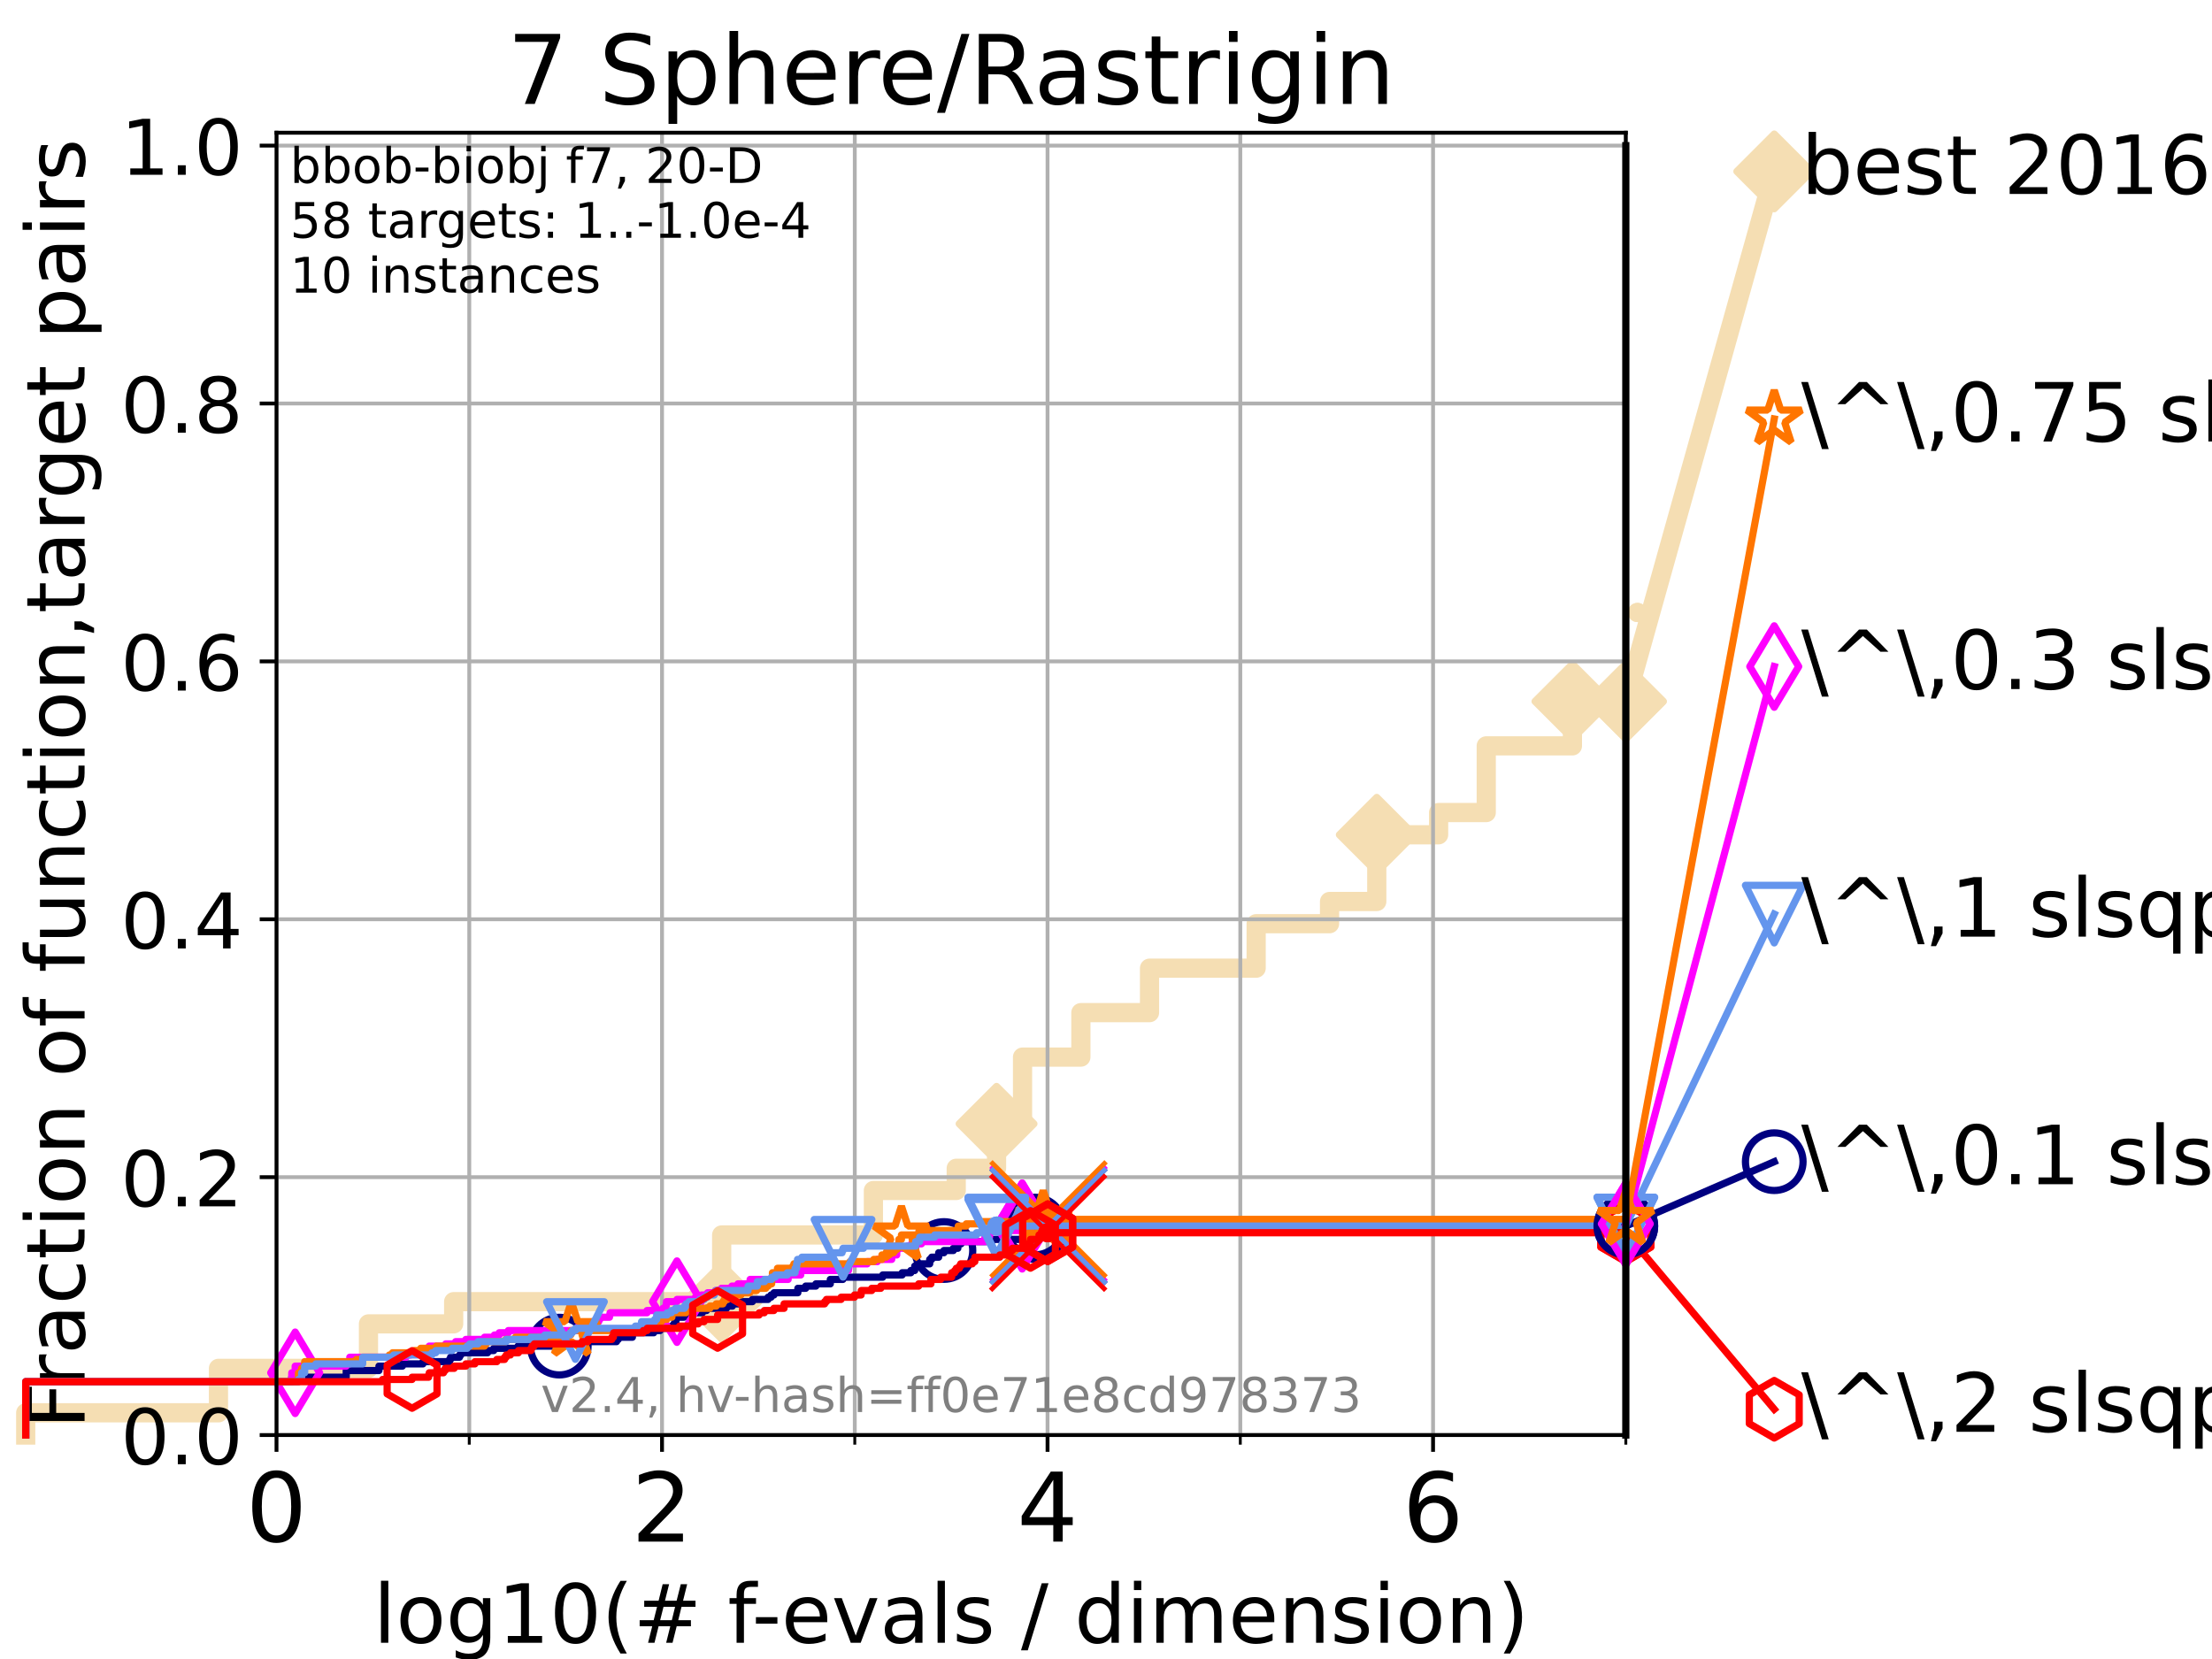 <?xml version="1.0" encoding="utf-8" standalone="no"?>
<!DOCTYPE svg PUBLIC "-//W3C//DTD SVG 1.1//EN"
  "http://www.w3.org/Graphics/SVG/1.1/DTD/svg11.dtd">
<!-- Created with matplotlib (https://matplotlib.org/) -->
<svg height="345.6pt" version="1.1" viewBox="0 0 460.8 345.6" width="460.8pt" xmlns="http://www.w3.org/2000/svg" xmlns:xlink="http://www.w3.org/1999/xlink">
 <defs>
  <style type="text/css">*{stroke-linecap:butt;stroke-linejoin:round;}</style>
 </defs>
 <g id="figure_1">
  <g id="patch_1">
   <path d="M 0 345.6 
L 460.8 345.6 
L 460.8 0 
L 0 0 
z
" style="fill:#ffffff;"/>
  </g>
  <g id="axes_1">
   <g id="patch_2">
    <path d="M 57.6 298.944 
L 338.688 298.944 
L 338.688 27.648 
L 57.6 27.648 
z
" style="fill:#ffffff;"/>
   </g>
   <g id="line2d_1">
    <path d="M 5.357 298.944 
L 5.357 294.313 
L 45.512 294.313 
L 45.512 285.05 
L 76.759 285.05 
L 76.759 275.788 
L 94.506 275.788 
L 94.506 271.157 
L 150.336 271.157 
L 150.336 257.263 
L 181.944 257.263 
L 181.944 248.001 
L 199.201 248.001 
L 199.201 243.37 
L 207.601 243.37 
L 207.601 234.107 
L 213.012 234.107 
L 213.012 220.214 
L 225.165 220.214 
L 225.165 210.951 
L 239.468 210.951 
L 239.468 201.689 
L 261.68 201.689 
L 261.68 192.426 
L 276.968 192.426 
L 276.968 187.795 
L 286.806 187.795 
L 286.806 173.901 
L 299.686 173.901 
L 299.686 169.27 
L 309.611 169.27 
L 309.611 155.377 
L 327.565 155.377 
L 327.565 146.114 
L 338.688 146.114 
" style="fill:none;stroke:#f5deb3;stroke-linecap:square;stroke-width:4;"/>
   </g>
   <g id="line2d_2">
    <defs>
     <path d="M 0 7.778 
L 7.778 0 
L 0 -7.778 
L -7.778 0 
z
" id="m49c5c8d830" style="stroke:#f5deb3;stroke-linejoin:miter;stroke-width:1.5;"/>
    </defs>
    <g>
     <use style="fill:#f5deb3;stroke:#f5deb3;stroke-linejoin:miter;stroke-width:1.5;" x="150.336" xlink:href="#m49c5c8d830" y="271.157"/>
     <use style="fill:#f5deb3;stroke:#f5deb3;stroke-linejoin:miter;stroke-width:1.5;" x="207.601" xlink:href="#m49c5c8d830" y="234.107"/>
     <use style="fill:#f5deb3;stroke:#f5deb3;stroke-linejoin:miter;stroke-width:1.5;" x="286.806" xlink:href="#m49c5c8d830" y="173.901"/>
     <use style="fill:#f5deb3;stroke:#f5deb3;stroke-linejoin:miter;stroke-width:1.5;" x="327.565" xlink:href="#m49c5c8d830" y="146.114"/>
     <use style="fill:#f5deb3;stroke:#f5deb3;stroke-linejoin:miter;stroke-width:1.5;" x="338.688" xlink:href="#m49c5c8d830" y="146.114"/>
    </g>
   </g>
   <g id="line2d_3">
    <path style="fill:none;stroke:#f5deb3;stroke-linecap:square;stroke-width:4;"/>
    <g/>
   </g>
   <g id="line2d_4">
    <path d="M 338.688 146.114 
L 369.608 35.706 
" style="fill:none;stroke:#f5deb3;stroke-linecap:square;stroke-width:4;"/>
    <g>
     <use style="fill:#f5deb3;stroke:#f5deb3;stroke-linejoin:miter;stroke-width:1.5;" x="338.688" xlink:href="#m49c5c8d830" y="146.114"/>
     <use style="fill:#f5deb3;stroke:#f5deb3;stroke-linejoin:miter;stroke-width:1.5;" x="369.608" xlink:href="#m49c5c8d830" y="35.706"/>
    </g>
   </g>
   <g id="matplotlib.axis_1">
    <g id="xtick_1">
     <g id="line2d_5">
      <path clip-path="url(#p51fe542ce2)" d="M 57.6 298.944 
L 57.6 27.648 
" style="fill:none;stroke:#b0b0b0;stroke-linecap:square;stroke-width:0.8;"/>
     </g>
     <g id="line2d_6">
      <defs>
       <path d="M 0 0 
L 0 3.5 
" id="mf72e0586e0" style="stroke:#000000;stroke-width:0.8;"/>
      </defs>
      <g>
       <use style="stroke:#000000;stroke-width:0.8;" x="57.6" xlink:href="#mf72e0586e0" y="298.944"/>
      </g>
     </g>
     <g id="text_1">
      <!-- 0 -->
      <g transform="translate(51.237 321.141)scale(0.2 -0.2)">
       <defs>
        <path d="M 31.781 66.406 
Q 24.172 66.406 20.328 58.906 
Q 16.5 51.422 16.5 36.375 
Q 16.5 21.391 20.328 13.891 
Q 24.172 6.391 31.781 6.391 
Q 39.453 6.391 43.281 13.891 
Q 47.125 21.391 47.125 36.375 
Q 47.125 51.422 43.281 58.906 
Q 39.453 66.406 31.781 66.406 
z
M 31.781 74.219 
Q 44.047 74.219 50.516 64.516 
Q 56.984 54.828 56.984 36.375 
Q 56.984 17.969 50.516 8.266 
Q 44.047 -1.422 31.781 -1.422 
Q 19.531 -1.422 13.062 8.266 
Q 6.594 17.969 6.594 36.375 
Q 6.594 54.828 13.062 64.516 
Q 19.531 74.219 31.781 74.219 
z
" id="DejaVuSans-48"/>
       </defs>
       <use xlink:href="#DejaVuSans-48"/>
      </g>
     </g>
    </g>
    <g id="xtick_2">
     <g id="line2d_7">
      <path clip-path="url(#p51fe542ce2)" d="M 137.911 298.944 
L 137.911 27.648 
" style="fill:none;stroke:#b0b0b0;stroke-linecap:square;stroke-width:0.8;"/>
     </g>
     <g id="line2d_8">
      <g>
       <use style="stroke:#000000;stroke-width:0.8;" x="137.911" xlink:href="#mf72e0586e0" y="298.944"/>
      </g>
     </g>
     <g id="text_2">
      <!-- 2 -->
      <g transform="translate(131.548 321.141)scale(0.2 -0.2)">
       <defs>
        <path d="M 19.188 8.297 
L 53.609 8.297 
L 53.609 0 
L 7.328 0 
L 7.328 8.297 
Q 12.938 14.109 22.625 23.891 
Q 32.328 33.688 34.812 36.531 
Q 39.547 41.844 41.422 45.531 
Q 43.312 49.219 43.312 52.781 
Q 43.312 58.594 39.234 62.25 
Q 35.156 65.922 28.609 65.922 
Q 23.969 65.922 18.812 64.312 
Q 13.672 62.703 7.812 59.422 
L 7.812 69.391 
Q 13.766 71.781 18.938 73 
Q 24.125 74.219 28.422 74.219 
Q 39.75 74.219 46.484 68.547 
Q 53.219 62.891 53.219 53.422 
Q 53.219 48.922 51.531 44.891 
Q 49.859 40.875 45.406 35.406 
Q 44.188 33.984 37.641 27.219 
Q 31.109 20.453 19.188 8.297 
z
" id="DejaVuSans-50"/>
       </defs>
       <use xlink:href="#DejaVuSans-50"/>
      </g>
     </g>
    </g>
    <g id="xtick_3">
     <g id="line2d_9">
      <path clip-path="url(#p51fe542ce2)" d="M 218.222 298.944 
L 218.222 27.648 
" style="fill:none;stroke:#b0b0b0;stroke-linecap:square;stroke-width:0.8;"/>
     </g>
     <g id="line2d_10">
      <g>
       <use style="stroke:#000000;stroke-width:0.8;" x="218.222" xlink:href="#mf72e0586e0" y="298.944"/>
      </g>
     </g>
     <g id="text_3">
      <!-- 4 -->
      <g transform="translate(211.859 321.141)scale(0.2 -0.2)">
       <defs>
        <path d="M 37.797 64.312 
L 12.891 25.391 
L 37.797 25.391 
z
M 35.203 72.906 
L 47.609 72.906 
L 47.609 25.391 
L 58.016 25.391 
L 58.016 17.188 
L 47.609 17.188 
L 47.609 0 
L 37.797 0 
L 37.797 17.188 
L 4.891 17.188 
L 4.891 26.703 
z
" id="DejaVuSans-52"/>
       </defs>
       <use xlink:href="#DejaVuSans-52"/>
      </g>
     </g>
    </g>
    <g id="xtick_4">
     <g id="line2d_11">
      <path clip-path="url(#p51fe542ce2)" d="M 298.533 298.944 
L 298.533 27.648 
" style="fill:none;stroke:#b0b0b0;stroke-linecap:square;stroke-width:0.8;"/>
     </g>
     <g id="line2d_12">
      <g>
       <use style="stroke:#000000;stroke-width:0.8;" x="298.533" xlink:href="#mf72e0586e0" y="298.944"/>
      </g>
     </g>
     <g id="text_4">
      <!-- 6 -->
      <g transform="translate(292.17 321.141)scale(0.2 -0.2)">
       <defs>
        <path d="M 33.016 40.375 
Q 26.375 40.375 22.484 35.828 
Q 18.609 31.297 18.609 23.391 
Q 18.609 15.531 22.484 10.953 
Q 26.375 6.391 33.016 6.391 
Q 39.656 6.391 43.531 10.953 
Q 47.406 15.531 47.406 23.391 
Q 47.406 31.297 43.531 35.828 
Q 39.656 40.375 33.016 40.375 
z
M 52.594 71.297 
L 52.594 62.312 
Q 48.875 64.062 45.094 64.984 
Q 41.312 65.922 37.594 65.922 
Q 27.828 65.922 22.672 59.328 
Q 17.531 52.734 16.797 39.406 
Q 19.672 43.656 24.016 45.922 
Q 28.375 48.188 33.594 48.188 
Q 44.578 48.188 50.953 41.516 
Q 57.328 34.859 57.328 23.391 
Q 57.328 12.156 50.688 5.359 
Q 44.047 -1.422 33.016 -1.422 
Q 20.359 -1.422 13.672 8.266 
Q 6.984 17.969 6.984 36.375 
Q 6.984 53.656 15.188 63.938 
Q 23.391 74.219 37.203 74.219 
Q 40.922 74.219 44.703 73.484 
Q 48.484 72.75 52.594 71.297 
z
" id="DejaVuSans-54"/>
       </defs>
       <use xlink:href="#DejaVuSans-54"/>
      </g>
     </g>
    </g>
    <g id="xtick_5">
     <g id="line2d_13">
      <path clip-path="url(#p51fe542ce2)" d="M 97.755 298.944 
L 97.755 27.648 
" style="fill:none;stroke:#b0b0b0;stroke-linecap:square;stroke-width:0.8;"/>
     </g>
     <g id="line2d_14">
      <defs>
       <path d="M 0 0 
L 0 2 
" id="m373113a91b" style="stroke:#000000;stroke-width:0.6;"/>
      </defs>
      <g>
       <use style="stroke:#000000;stroke-width:0.6;" x="97.755" xlink:href="#m373113a91b" y="298.944"/>
      </g>
     </g>
    </g>
    <g id="xtick_6">
     <g id="line2d_15">
      <path clip-path="url(#p51fe542ce2)" d="M 178.066 298.944 
L 178.066 27.648 
" style="fill:none;stroke:#b0b0b0;stroke-linecap:square;stroke-width:0.8;"/>
     </g>
     <g id="line2d_16">
      <g>
       <use style="stroke:#000000;stroke-width:0.6;" x="178.066" xlink:href="#m373113a91b" y="298.944"/>
      </g>
     </g>
    </g>
    <g id="xtick_7">
     <g id="line2d_17">
      <path clip-path="url(#p51fe542ce2)" d="M 258.377 298.944 
L 258.377 27.648 
" style="fill:none;stroke:#b0b0b0;stroke-linecap:square;stroke-width:0.8;"/>
     </g>
     <g id="line2d_18">
      <g>
       <use style="stroke:#000000;stroke-width:0.6;" x="258.377" xlink:href="#m373113a91b" y="298.944"/>
      </g>
     </g>
    </g>
    <g id="xtick_8">
     <g id="line2d_19">
      <path clip-path="url(#p51fe542ce2)" d="M 338.688 298.944 
L 338.688 27.648 
" style="fill:none;stroke:#b0b0b0;stroke-linecap:square;stroke-width:0.8;"/>
     </g>
     <g id="line2d_20">
      <g>
       <use style="stroke:#000000;stroke-width:0.6;" x="338.688" xlink:href="#m373113a91b" y="298.944"/>
      </g>
     </g>
    </g>
    <g id="text_5">
     <!-- log10(# f-evals / dimension) -->
     <g transform="translate(77.764 342.218)scale(0.17 -0.17)">
      <defs>
       <path d="M 9.422 75.984 
L 18.406 75.984 
L 18.406 0 
L 9.422 0 
z
" id="DejaVuSans-108"/>
       <path d="M 30.609 48.391 
Q 23.391 48.391 19.188 42.75 
Q 14.984 37.109 14.984 27.297 
Q 14.984 17.484 19.156 11.844 
Q 23.344 6.203 30.609 6.203 
Q 37.797 6.203 41.984 11.859 
Q 46.188 17.531 46.188 27.297 
Q 46.188 37.016 41.984 42.703 
Q 37.797 48.391 30.609 48.391 
z
M 30.609 56 
Q 42.328 56 49.016 48.375 
Q 55.719 40.766 55.719 27.297 
Q 55.719 13.875 49.016 6.219 
Q 42.328 -1.422 30.609 -1.422 
Q 18.844 -1.422 12.172 6.219 
Q 5.516 13.875 5.516 27.297 
Q 5.516 40.766 12.172 48.375 
Q 18.844 56 30.609 56 
z
" id="DejaVuSans-111"/>
       <path d="M 45.406 27.984 
Q 45.406 37.75 41.375 43.109 
Q 37.359 48.484 30.078 48.484 
Q 22.859 48.484 18.828 43.109 
Q 14.797 37.75 14.797 27.984 
Q 14.797 18.266 18.828 12.891 
Q 22.859 7.516 30.078 7.516 
Q 37.359 7.516 41.375 12.891 
Q 45.406 18.266 45.406 27.984 
z
M 54.391 6.781 
Q 54.391 -7.172 48.188 -13.984 
Q 42 -20.797 29.203 -20.797 
Q 24.469 -20.797 20.266 -20.094 
Q 16.062 -19.391 12.109 -17.922 
L 12.109 -9.188 
Q 16.062 -11.328 19.922 -12.344 
Q 23.781 -13.375 27.781 -13.375 
Q 36.625 -13.375 41.016 -8.766 
Q 45.406 -4.156 45.406 5.172 
L 45.406 9.625 
Q 42.625 4.781 38.281 2.391 
Q 33.938 0 27.875 0 
Q 17.828 0 11.672 7.656 
Q 5.516 15.328 5.516 27.984 
Q 5.516 40.672 11.672 48.328 
Q 17.828 56 27.875 56 
Q 33.938 56 38.281 53.609 
Q 42.625 51.219 45.406 46.391 
L 45.406 54.688 
L 54.391 54.688 
z
" id="DejaVuSans-103"/>
       <path d="M 12.406 8.297 
L 28.516 8.297 
L 28.516 63.922 
L 10.984 60.406 
L 10.984 69.391 
L 28.422 72.906 
L 38.281 72.906 
L 38.281 8.297 
L 54.391 8.297 
L 54.391 0 
L 12.406 0 
z
" id="DejaVuSans-49"/>
       <path d="M 31 75.875 
Q 24.469 64.656 21.281 53.656 
Q 18.109 42.672 18.109 31.391 
Q 18.109 20.125 21.312 9.062 
Q 24.516 -2 31 -13.188 
L 23.188 -13.188 
Q 15.875 -1.703 12.234 9.375 
Q 8.594 20.453 8.594 31.391 
Q 8.594 42.281 12.203 53.312 
Q 15.828 64.359 23.188 75.875 
z
" id="DejaVuSans-40"/>
       <path d="M 51.125 44 
L 36.922 44 
L 32.812 27.688 
L 47.125 27.688 
z
M 43.797 71.781 
L 38.719 51.516 
L 52.984 51.516 
L 58.109 71.781 
L 65.922 71.781 
L 60.891 51.516 
L 76.125 51.516 
L 76.125 44 
L 58.984 44 
L 54.984 27.688 
L 70.516 27.688 
L 70.516 20.219 
L 53.078 20.219 
L 48 0 
L 40.188 0 
L 45.219 20.219 
L 30.906 20.219 
L 25.875 0 
L 18.016 0 
L 23.094 20.219 
L 7.719 20.219 
L 7.719 27.688 
L 24.906 27.688 
L 29 44 
L 13.281 44 
L 13.281 51.516 
L 30.906 51.516 
L 35.891 71.781 
z
" id="DejaVuSans-35"/>
       <path id="DejaVuSans-32"/>
       <path d="M 37.109 75.984 
L 37.109 68.5 
L 28.516 68.5 
Q 23.688 68.5 21.797 66.547 
Q 19.922 64.594 19.922 59.516 
L 19.922 54.688 
L 34.719 54.688 
L 34.719 47.703 
L 19.922 47.703 
L 19.922 0 
L 10.891 0 
L 10.891 47.703 
L 2.297 47.703 
L 2.297 54.688 
L 10.891 54.688 
L 10.891 58.5 
Q 10.891 67.625 15.141 71.797 
Q 19.391 75.984 28.609 75.984 
z
" id="DejaVuSans-102"/>
       <path d="M 4.891 31.391 
L 31.203 31.391 
L 31.203 23.391 
L 4.891 23.391 
z
" id="DejaVuSans-45"/>
       <path d="M 56.203 29.594 
L 56.203 25.203 
L 14.891 25.203 
Q 15.484 15.922 20.484 11.062 
Q 25.484 6.203 34.422 6.203 
Q 39.594 6.203 44.453 7.469 
Q 49.312 8.734 54.109 11.281 
L 54.109 2.781 
Q 49.266 0.734 44.188 -0.344 
Q 39.109 -1.422 33.891 -1.422 
Q 20.797 -1.422 13.156 6.188 
Q 5.516 13.812 5.516 26.812 
Q 5.516 40.234 12.766 48.109 
Q 20.016 56 32.328 56 
Q 43.359 56 49.781 48.891 
Q 56.203 41.797 56.203 29.594 
z
M 47.219 32.234 
Q 47.125 39.594 43.094 43.984 
Q 39.062 48.391 32.422 48.391 
Q 24.906 48.391 20.391 44.141 
Q 15.875 39.891 15.188 32.172 
z
" id="DejaVuSans-101"/>
       <path d="M 2.984 54.688 
L 12.5 54.688 
L 29.594 8.797 
L 46.688 54.688 
L 56.203 54.688 
L 35.688 0 
L 23.484 0 
z
" id="DejaVuSans-118"/>
       <path d="M 34.281 27.484 
Q 23.391 27.484 19.188 25 
Q 14.984 22.516 14.984 16.5 
Q 14.984 11.719 18.141 8.906 
Q 21.297 6.109 26.703 6.109 
Q 34.188 6.109 38.703 11.406 
Q 43.219 16.703 43.219 25.484 
L 43.219 27.484 
z
M 52.203 31.203 
L 52.203 0 
L 43.219 0 
L 43.219 8.297 
Q 40.141 3.328 35.547 0.953 
Q 30.953 -1.422 24.312 -1.422 
Q 15.922 -1.422 10.953 3.297 
Q 6 8.016 6 15.922 
Q 6 25.141 12.172 29.828 
Q 18.359 34.516 30.609 34.516 
L 43.219 34.516 
L 43.219 35.406 
Q 43.219 41.609 39.141 45 
Q 35.062 48.391 27.688 48.391 
Q 23 48.391 18.547 47.266 
Q 14.109 46.141 10.016 43.891 
L 10.016 52.203 
Q 14.938 54.109 19.578 55.047 
Q 24.219 56 28.609 56 
Q 40.484 56 46.344 49.844 
Q 52.203 43.703 52.203 31.203 
z
" id="DejaVuSans-97"/>
       <path d="M 44.281 53.078 
L 44.281 44.578 
Q 40.484 46.531 36.375 47.5 
Q 32.281 48.484 27.875 48.484 
Q 21.188 48.484 17.844 46.438 
Q 14.5 44.391 14.5 40.281 
Q 14.5 37.156 16.891 35.375 
Q 19.281 33.594 26.516 31.984 
L 29.594 31.297 
Q 39.156 29.25 43.188 25.516 
Q 47.219 21.781 47.219 15.094 
Q 47.219 7.469 41.188 3.016 
Q 35.156 -1.422 24.609 -1.422 
Q 20.219 -1.422 15.453 -0.562 
Q 10.688 0.297 5.422 2 
L 5.422 11.281 
Q 10.406 8.688 15.234 7.391 
Q 20.062 6.109 24.812 6.109 
Q 31.156 6.109 34.562 8.281 
Q 37.984 10.453 37.984 14.406 
Q 37.984 18.062 35.516 20.016 
Q 33.062 21.969 24.703 23.781 
L 21.578 24.516 
Q 13.234 26.266 9.516 29.906 
Q 5.812 33.547 5.812 39.891 
Q 5.812 47.609 11.281 51.797 
Q 16.75 56 26.812 56 
Q 31.781 56 36.172 55.266 
Q 40.578 54.547 44.281 53.078 
z
" id="DejaVuSans-115"/>
       <path d="M 25.391 72.906 
L 33.688 72.906 
L 8.297 -9.281 
L 0 -9.281 
z
" id="DejaVuSans-47"/>
       <path d="M 45.406 46.391 
L 45.406 75.984 
L 54.391 75.984 
L 54.391 0 
L 45.406 0 
L 45.406 8.203 
Q 42.578 3.328 38.25 0.953 
Q 33.938 -1.422 27.875 -1.422 
Q 17.969 -1.422 11.734 6.484 
Q 5.516 14.406 5.516 27.297 
Q 5.516 40.188 11.734 48.094 
Q 17.969 56 27.875 56 
Q 33.938 56 38.25 53.625 
Q 42.578 51.266 45.406 46.391 
z
M 14.797 27.297 
Q 14.797 17.391 18.875 11.75 
Q 22.953 6.109 30.078 6.109 
Q 37.203 6.109 41.297 11.75 
Q 45.406 17.391 45.406 27.297 
Q 45.406 37.203 41.297 42.844 
Q 37.203 48.484 30.078 48.484 
Q 22.953 48.484 18.875 42.844 
Q 14.797 37.203 14.797 27.297 
z
" id="DejaVuSans-100"/>
       <path d="M 9.422 54.688 
L 18.406 54.688 
L 18.406 0 
L 9.422 0 
z
M 9.422 75.984 
L 18.406 75.984 
L 18.406 64.594 
L 9.422 64.594 
z
" id="DejaVuSans-105"/>
       <path d="M 52 44.188 
Q 55.375 50.25 60.062 53.125 
Q 64.75 56 71.094 56 
Q 79.641 56 84.281 50.016 
Q 88.922 44.047 88.922 33.016 
L 88.922 0 
L 79.891 0 
L 79.891 32.719 
Q 79.891 40.578 77.094 44.375 
Q 74.312 48.188 68.609 48.188 
Q 61.625 48.188 57.562 43.547 
Q 53.516 38.922 53.516 30.906 
L 53.516 0 
L 44.484 0 
L 44.484 32.719 
Q 44.484 40.625 41.703 44.406 
Q 38.922 48.188 33.109 48.188 
Q 26.219 48.188 22.156 43.531 
Q 18.109 38.875 18.109 30.906 
L 18.109 0 
L 9.078 0 
L 9.078 54.688 
L 18.109 54.688 
L 18.109 46.188 
Q 21.188 51.219 25.484 53.609 
Q 29.781 56 35.688 56 
Q 41.656 56 45.828 52.969 
Q 50 49.953 52 44.188 
z
" id="DejaVuSans-109"/>
       <path d="M 54.891 33.016 
L 54.891 0 
L 45.906 0 
L 45.906 32.719 
Q 45.906 40.484 42.875 44.328 
Q 39.844 48.188 33.797 48.188 
Q 26.516 48.188 22.312 43.547 
Q 18.109 38.922 18.109 30.906 
L 18.109 0 
L 9.078 0 
L 9.078 54.688 
L 18.109 54.688 
L 18.109 46.188 
Q 21.344 51.125 25.703 53.562 
Q 30.078 56 35.797 56 
Q 45.219 56 50.047 50.172 
Q 54.891 44.344 54.891 33.016 
z
" id="DejaVuSans-110"/>
       <path d="M 8.016 75.875 
L 15.828 75.875 
Q 23.141 64.359 26.781 53.312 
Q 30.422 42.281 30.422 31.391 
Q 30.422 20.453 26.781 9.375 
Q 23.141 -1.703 15.828 -13.188 
L 8.016 -13.188 
Q 14.5 -2 17.703 9.062 
Q 20.906 20.125 20.906 31.391 
Q 20.906 42.672 17.703 53.656 
Q 14.5 64.656 8.016 75.875 
z
" id="DejaVuSans-41"/>
      </defs>
      <use xlink:href="#DejaVuSans-108"/>
      <use x="27.783" xlink:href="#DejaVuSans-111"/>
      <use x="88.965" xlink:href="#DejaVuSans-103"/>
      <use x="152.441" xlink:href="#DejaVuSans-49"/>
      <use x="216.064" xlink:href="#DejaVuSans-48"/>
      <use x="279.688" xlink:href="#DejaVuSans-40"/>
      <use x="318.701" xlink:href="#DejaVuSans-35"/>
      <use x="402.49" xlink:href="#DejaVuSans-32"/>
      <use x="434.277" xlink:href="#DejaVuSans-102"/>
      <use x="463.982" xlink:href="#DejaVuSans-45"/>
      <use x="500.066" xlink:href="#DejaVuSans-101"/>
      <use x="561.59" xlink:href="#DejaVuSans-118"/>
      <use x="620.77" xlink:href="#DejaVuSans-97"/>
      <use x="682.049" xlink:href="#DejaVuSans-108"/>
      <use x="709.832" xlink:href="#DejaVuSans-115"/>
      <use x="761.932" xlink:href="#DejaVuSans-32"/>
      <use x="793.719" xlink:href="#DejaVuSans-47"/>
      <use x="827.41" xlink:href="#DejaVuSans-32"/>
      <use x="859.197" xlink:href="#DejaVuSans-100"/>
      <use x="922.674" xlink:href="#DejaVuSans-105"/>
      <use x="950.457" xlink:href="#DejaVuSans-109"/>
      <use x="1047.869" xlink:href="#DejaVuSans-101"/>
      <use x="1109.393" xlink:href="#DejaVuSans-110"/>
      <use x="1172.771" xlink:href="#DejaVuSans-115"/>
      <use x="1224.871" xlink:href="#DejaVuSans-105"/>
      <use x="1252.654" xlink:href="#DejaVuSans-111"/>
      <use x="1313.836" xlink:href="#DejaVuSans-110"/>
      <use x="1377.215" xlink:href="#DejaVuSans-41"/>
     </g>
    </g>
   </g>
   <g id="matplotlib.axis_2">
    <g id="ytick_1">
     <g id="line2d_21">
      <path clip-path="url(#p51fe542ce2)" d="M 57.6 298.944 
L 338.688 298.944 
" style="fill:none;stroke:#b0b0b0;stroke-linecap:square;stroke-width:0.8;"/>
     </g>
     <g id="line2d_22">
      <defs>
       <path d="M 0 0 
L -3.5 0 
" id="ma604d28581" style="stroke:#000000;stroke-width:0.8;"/>
      </defs>
      <g>
       <use style="stroke:#000000;stroke-width:0.8;" x="57.6" xlink:href="#ma604d28581" y="298.944"/>
      </g>
     </g>
     <g id="text_6">
      <!-- 0.0 -->
      <g transform="translate(25.155 305.023)scale(0.16 -0.16)">
       <defs>
        <path d="M 10.688 12.406 
L 21 12.406 
L 21 0 
L 10.688 0 
z
" id="DejaVuSans-46"/>
       </defs>
       <use xlink:href="#DejaVuSans-48"/>
       <use x="63.623" xlink:href="#DejaVuSans-46"/>
       <use x="95.41" xlink:href="#DejaVuSans-48"/>
      </g>
     </g>
    </g>
    <g id="ytick_2">
     <g id="line2d_23">
      <path clip-path="url(#p51fe542ce2)" d="M 57.6 245.222 
L 338.688 245.222 
" style="fill:none;stroke:#b0b0b0;stroke-linecap:square;stroke-width:0.8;"/>
     </g>
     <g id="line2d_24">
      <g>
       <use style="stroke:#000000;stroke-width:0.8;" x="57.6" xlink:href="#ma604d28581" y="245.222"/>
      </g>
     </g>
     <g id="text_7">
      <!-- 0.2 -->
      <g transform="translate(25.155 251.301)scale(0.16 -0.16)">
       <use xlink:href="#DejaVuSans-48"/>
       <use x="63.623" xlink:href="#DejaVuSans-46"/>
       <use x="95.41" xlink:href="#DejaVuSans-50"/>
      </g>
     </g>
    </g>
    <g id="ytick_3">
     <g id="line2d_25">
      <path clip-path="url(#p51fe542ce2)" d="M 57.6 191.5 
L 338.688 191.5 
" style="fill:none;stroke:#b0b0b0;stroke-linecap:square;stroke-width:0.8;"/>
     </g>
     <g id="line2d_26">
      <g>
       <use style="stroke:#000000;stroke-width:0.8;" x="57.6" xlink:href="#ma604d28581" y="191.5"/>
      </g>
     </g>
     <g id="text_8">
      <!-- 0.4 -->
      <g transform="translate(25.155 197.579)scale(0.16 -0.16)">
       <use xlink:href="#DejaVuSans-48"/>
       <use x="63.623" xlink:href="#DejaVuSans-46"/>
       <use x="95.41" xlink:href="#DejaVuSans-52"/>
      </g>
     </g>
    </g>
    <g id="ytick_4">
     <g id="line2d_27">
      <path clip-path="url(#p51fe542ce2)" d="M 57.6 137.778 
L 338.688 137.778 
" style="fill:none;stroke:#b0b0b0;stroke-linecap:square;stroke-width:0.8;"/>
     </g>
     <g id="line2d_28">
      <g>
       <use style="stroke:#000000;stroke-width:0.8;" x="57.6" xlink:href="#ma604d28581" y="137.778"/>
      </g>
     </g>
     <g id="text_9">
      <!-- 0.6 -->
      <g transform="translate(25.155 143.857)scale(0.16 -0.16)">
       <use xlink:href="#DejaVuSans-48"/>
       <use x="63.623" xlink:href="#DejaVuSans-46"/>
       <use x="95.41" xlink:href="#DejaVuSans-54"/>
      </g>
     </g>
    </g>
    <g id="ytick_5">
     <g id="line2d_29">
      <path clip-path="url(#p51fe542ce2)" d="M 57.6 84.056 
L 338.688 84.056 
" style="fill:none;stroke:#b0b0b0;stroke-linecap:square;stroke-width:0.8;"/>
     </g>
     <g id="line2d_30">
      <g>
       <use style="stroke:#000000;stroke-width:0.8;" x="57.6" xlink:href="#ma604d28581" y="84.056"/>
      </g>
     </g>
     <g id="text_10">
      <!-- 0.8 -->
      <g transform="translate(25.155 90.135)scale(0.16 -0.16)">
       <defs>
        <path d="M 31.781 34.625 
Q 24.75 34.625 20.719 30.859 
Q 16.703 27.094 16.703 20.516 
Q 16.703 13.922 20.719 10.156 
Q 24.75 6.391 31.781 6.391 
Q 38.812 6.391 42.859 10.172 
Q 46.922 13.969 46.922 20.516 
Q 46.922 27.094 42.891 30.859 
Q 38.875 34.625 31.781 34.625 
z
M 21.922 38.812 
Q 15.578 40.375 12.031 44.719 
Q 8.5 49.078 8.5 55.328 
Q 8.5 64.062 14.719 69.141 
Q 20.953 74.219 31.781 74.219 
Q 42.672 74.219 48.875 69.141 
Q 55.078 64.062 55.078 55.328 
Q 55.078 49.078 51.531 44.719 
Q 48 40.375 41.703 38.812 
Q 48.828 37.156 52.797 32.312 
Q 56.781 27.484 56.781 20.516 
Q 56.781 9.906 50.312 4.234 
Q 43.844 -1.422 31.781 -1.422 
Q 19.734 -1.422 13.25 4.234 
Q 6.781 9.906 6.781 20.516 
Q 6.781 27.484 10.781 32.312 
Q 14.797 37.156 21.922 38.812 
z
M 18.312 54.391 
Q 18.312 48.734 21.844 45.562 
Q 25.391 42.391 31.781 42.391 
Q 38.141 42.391 41.719 45.562 
Q 45.312 48.734 45.312 54.391 
Q 45.312 60.062 41.719 63.234 
Q 38.141 66.406 31.781 66.406 
Q 25.391 66.406 21.844 63.234 
Q 18.312 60.062 18.312 54.391 
z
" id="DejaVuSans-56"/>
       </defs>
       <use xlink:href="#DejaVuSans-48"/>
       <use x="63.623" xlink:href="#DejaVuSans-46"/>
       <use x="95.41" xlink:href="#DejaVuSans-56"/>
      </g>
     </g>
    </g>
    <g id="ytick_6">
     <g id="line2d_31">
      <path clip-path="url(#p51fe542ce2)" d="M 57.6 30.334 
L 338.688 30.334 
" style="fill:none;stroke:#b0b0b0;stroke-linecap:square;stroke-width:0.8;"/>
     </g>
     <g id="line2d_32">
      <g>
       <use style="stroke:#000000;stroke-width:0.8;" x="57.6" xlink:href="#ma604d28581" y="30.334"/>
      </g>
     </g>
     <g id="text_11">
      <!-- 1.0 -->
      <g transform="translate(25.155 36.413)scale(0.16 -0.16)">
       <use xlink:href="#DejaVuSans-49"/>
       <use x="63.623" xlink:href="#DejaVuSans-46"/>
       <use x="95.41" xlink:href="#DejaVuSans-48"/>
      </g>
     </g>
    </g>
    <g id="text_12">
     <!-- Fraction of function,target pairs -->
     <g transform="translate(17.62 297.681)rotate(-90)scale(0.17 -0.17)">
      <defs>
       <path d="M 9.812 72.906 
L 51.703 72.906 
L 51.703 64.594 
L 19.672 64.594 
L 19.672 43.109 
L 48.578 43.109 
L 48.578 34.812 
L 19.672 34.812 
L 19.672 0 
L 9.812 0 
z
" id="DejaVuSans-70"/>
       <path d="M 41.109 46.297 
Q 39.594 47.172 37.812 47.578 
Q 36.031 48 33.891 48 
Q 26.266 48 22.188 43.047 
Q 18.109 38.094 18.109 28.812 
L 18.109 0 
L 9.078 0 
L 9.078 54.688 
L 18.109 54.688 
L 18.109 46.188 
Q 20.953 51.172 25.484 53.578 
Q 30.031 56 36.531 56 
Q 37.453 56 38.578 55.875 
Q 39.703 55.766 41.062 55.516 
z
" id="DejaVuSans-114"/>
       <path d="M 48.781 52.594 
L 48.781 44.188 
Q 44.969 46.297 41.141 47.344 
Q 37.312 48.391 33.406 48.391 
Q 24.656 48.391 19.812 42.844 
Q 14.984 37.312 14.984 27.297 
Q 14.984 17.281 19.812 11.734 
Q 24.656 6.203 33.406 6.203 
Q 37.312 6.203 41.141 7.25 
Q 44.969 8.297 48.781 10.406 
L 48.781 2.094 
Q 45.016 0.344 40.984 -0.531 
Q 36.969 -1.422 32.422 -1.422 
Q 20.062 -1.422 12.781 6.344 
Q 5.516 14.109 5.516 27.297 
Q 5.516 40.672 12.859 48.328 
Q 20.219 56 33.016 56 
Q 37.156 56 41.109 55.141 
Q 45.062 54.297 48.781 52.594 
z
" id="DejaVuSans-99"/>
       <path d="M 18.312 70.219 
L 18.312 54.688 
L 36.812 54.688 
L 36.812 47.703 
L 18.312 47.703 
L 18.312 18.016 
Q 18.312 11.328 20.141 9.422 
Q 21.969 7.516 27.594 7.516 
L 36.812 7.516 
L 36.812 0 
L 27.594 0 
Q 17.188 0 13.234 3.875 
Q 9.281 7.766 9.281 18.016 
L 9.281 47.703 
L 2.688 47.703 
L 2.688 54.688 
L 9.281 54.688 
L 9.281 70.219 
z
" id="DejaVuSans-116"/>
       <path d="M 8.5 21.578 
L 8.5 54.688 
L 17.484 54.688 
L 17.484 21.922 
Q 17.484 14.156 20.5 10.266 
Q 23.531 6.391 29.594 6.391 
Q 36.859 6.391 41.078 11.031 
Q 45.312 15.672 45.312 23.688 
L 45.312 54.688 
L 54.297 54.688 
L 54.297 0 
L 45.312 0 
L 45.312 8.406 
Q 42.047 3.422 37.719 1 
Q 33.406 -1.422 27.688 -1.422 
Q 18.266 -1.422 13.375 4.438 
Q 8.5 10.297 8.5 21.578 
z
M 31.109 56 
z
" id="DejaVuSans-117"/>
       <path d="M 11.719 12.406 
L 22.016 12.406 
L 22.016 4 
L 14.016 -11.625 
L 7.719 -11.625 
L 11.719 4 
z
" id="DejaVuSans-44"/>
       <path d="M 18.109 8.203 
L 18.109 -20.797 
L 9.078 -20.797 
L 9.078 54.688 
L 18.109 54.688 
L 18.109 46.391 
Q 20.953 51.266 25.266 53.625 
Q 29.594 56 35.594 56 
Q 45.562 56 51.781 48.094 
Q 58.016 40.188 58.016 27.297 
Q 58.016 14.406 51.781 6.484 
Q 45.562 -1.422 35.594 -1.422 
Q 29.594 -1.422 25.266 0.953 
Q 20.953 3.328 18.109 8.203 
z
M 48.688 27.297 
Q 48.688 37.203 44.609 42.844 
Q 40.531 48.484 33.406 48.484 
Q 26.266 48.484 22.188 42.844 
Q 18.109 37.203 18.109 27.297 
Q 18.109 17.391 22.188 11.75 
Q 26.266 6.109 33.406 6.109 
Q 40.531 6.109 44.609 11.75 
Q 48.688 17.391 48.688 27.297 
z
" id="DejaVuSans-112"/>
      </defs>
      <use xlink:href="#DejaVuSans-70"/>
      <use x="50.27" xlink:href="#DejaVuSans-114"/>
      <use x="91.383" xlink:href="#DejaVuSans-97"/>
      <use x="152.662" xlink:href="#DejaVuSans-99"/>
      <use x="207.643" xlink:href="#DejaVuSans-116"/>
      <use x="246.852" xlink:href="#DejaVuSans-105"/>
      <use x="274.635" xlink:href="#DejaVuSans-111"/>
      <use x="335.816" xlink:href="#DejaVuSans-110"/>
      <use x="399.195" xlink:href="#DejaVuSans-32"/>
      <use x="430.982" xlink:href="#DejaVuSans-111"/>
      <use x="492.164" xlink:href="#DejaVuSans-102"/>
      <use x="527.369" xlink:href="#DejaVuSans-32"/>
      <use x="559.156" xlink:href="#DejaVuSans-102"/>
      <use x="594.361" xlink:href="#DejaVuSans-117"/>
      <use x="657.74" xlink:href="#DejaVuSans-110"/>
      <use x="721.119" xlink:href="#DejaVuSans-99"/>
      <use x="776.1" xlink:href="#DejaVuSans-116"/>
      <use x="815.309" xlink:href="#DejaVuSans-105"/>
      <use x="843.092" xlink:href="#DejaVuSans-111"/>
      <use x="904.273" xlink:href="#DejaVuSans-110"/>
      <use x="967.652" xlink:href="#DejaVuSans-44"/>
      <use x="999.439" xlink:href="#DejaVuSans-116"/>
      <use x="1038.648" xlink:href="#DejaVuSans-97"/>
      <use x="1099.928" xlink:href="#DejaVuSans-114"/>
      <use x="1139.291" xlink:href="#DejaVuSans-103"/>
      <use x="1202.768" xlink:href="#DejaVuSans-101"/>
      <use x="1264.291" xlink:href="#DejaVuSans-116"/>
      <use x="1303.5" xlink:href="#DejaVuSans-32"/>
      <use x="1335.287" xlink:href="#DejaVuSans-112"/>
      <use x="1398.764" xlink:href="#DejaVuSans-97"/>
      <use x="1460.043" xlink:href="#DejaVuSans-105"/>
      <use x="1487.826" xlink:href="#DejaVuSans-114"/>
      <use x="1528.939" xlink:href="#DejaVuSans-115"/>
     </g>
    </g>
   </g>
   <g id="line2d_33">
    <defs>
     <path d="M 0 1.5 
C 0.398 1.5 0.779 1.342 1.061 1.061 
C 1.342 0.779 1.5 0.398 1.5 0 
C 1.5 -0.398 1.342 -0.779 1.061 -1.061 
C 0.779 -1.342 0.398 -1.5 0 -1.5 
C -0.398 -1.5 -0.779 -1.342 -1.061 -1.061 
C -1.342 -0.779 -1.5 -0.398 -1.5 0 
C -1.5 0.398 -1.342 0.779 -1.061 1.061 
C -0.779 1.342 -0.398 1.5 0 1.5 
z
" id="m1aa182dceb" style="stroke:#f5deb3;"/>
    </defs>
    <g>
     <use style="fill:#f5deb3;stroke:#f5deb3;" x="341.115" xlink:href="#m1aa182dceb" y="127.589"/>
     <use style="fill:#f5deb3;stroke:#f5deb3;" x="341.115" xlink:href="#m1aa182dceb" y="127.589"/>
    </g>
   </g>
   <g id="line2d_34">
    <defs>
     <path d="M 0 1.5 
C 0.398 1.5 0.779 1.342 1.061 1.061 
C 1.342 0.779 1.5 0.398 1.5 0 
C 1.5 -0.398 1.342 -0.779 1.061 -1.061 
C 0.779 -1.342 0.398 -1.5 0 -1.5 
C -0.398 -1.5 -0.779 -1.342 -1.061 -1.061 
C -1.342 -0.779 -1.5 -0.398 -1.5 0 
C -1.5 0.398 -1.342 0.779 -1.061 1.061 
C -0.779 1.342 -0.398 1.5 0 1.5 
z
" id="m0f59f584d2" style="stroke:#000080;"/>
    </defs>
    <g>
     <use style="fill:#000080;stroke:#000080;" x="215.58" xlink:href="#m0f59f584d2" y="255.411"/>
     <use style="fill:#000080;stroke:#000080;" x="215.58" xlink:href="#m0f59f584d2" y="255.411"/>
    </g>
   </g>
   <g id="line2d_35">
    <path d="M 5.357 298.944 
L 5.357 287.829 
L 60.78 287.829 
L 60.78 286.903 
L 72.125 286.903 
L 72.125 285.514 
L 78.942 285.514 
L 78.942 284.587 
L 83.83 284.587 
L 83.83 284.124 
L 88.105 284.124 
L 88.105 283.661 
L 93.645 283.661 
L 93.645 283.198 
L 93.864 283.198 
L 93.864 282.735 
L 95.723 282.735 
L 95.723 282.272 
L 96.015 282.272 
L 96.015 281.809 
L 101.577 281.809 
L 101.577 281.345 
L 102.859 281.345 
L 102.859 280.882 
L 107.909 280.882 
L 107.909 280.419 
L 116.503 280.419 
L 116.503 279.956 
L 121.512 279.956 
L 121.512 279.493 
L 128.426 279.493 
L 128.426 279.03 
L 128.798 279.03 
L 128.798 278.567 
L 131.74 278.567 
L 131.74 278.104 
L 131.753 278.104 
L 131.753 277.64 
L 136.189 277.64 
L 136.189 277.177 
L 137.496 277.177 
L 137.496 276.714 
L 139.903 276.714 
L 139.903 276.251 
L 140.371 276.251 
L 140.371 275.788 
L 140.612 275.788 
L 140.612 275.325 
L 140.805 275.325 
L 140.805 274.399 
L 142.486 274.399 
L 142.486 273.935 
L 142.818 273.935 
L 142.818 273.472 
L 146.329 273.472 
L 146.329 273.009 
L 147.185 273.009 
L 147.185 272.546 
L 151.353 272.546 
L 151.353 272.083 
L 152.58 272.083 
L 152.58 271.62 
L 154.618 271.62 
L 154.618 271.157 
L 156.744 271.157 
L 156.744 270.694 
L 160.001 270.694 
L 160.001 270.231 
L 160.633 270.231 
L 160.633 269.767 
L 161.234 269.767 
L 161.234 269.304 
L 166.205 269.304 
L 166.205 268.378 
L 167.836 268.378 
L 167.836 267.915 
L 169.962 267.915 
L 169.962 267.452 
L 172.968 267.452 
L 172.968 266.526 
L 175.584 266.526 
L 175.584 266.062 
L 183.885 266.062 
L 183.885 265.599 
L 187.942 265.599 
L 187.942 265.136 
L 189.747 265.136 
L 189.747 264.673 
L 190.553 264.673 
L 190.553 263.747 
L 191.843 263.747 
L 191.843 263.284 
L 193.675 263.284 
L 193.675 262.357 
L 194.087 262.357 
L 194.087 261.894 
L 195.543 261.894 
L 195.543 260.968 
L 196.641 260.968 
L 196.641 260.505 
L 198.6 260.505 
L 198.6 260.042 
L 199.536 260.042 
L 199.536 259.116 
L 200.21 259.116 
L 200.21 258.653 
L 206.604 258.653 
L 206.604 258.189 
L 213.287 258.189 
L 213.287 257.726 
L 214.715 257.726 
L 214.715 256.8 
L 215.334 256.8 
L 215.334 256.337 
L 215.58 256.337 
L 215.58 255.411 
L 338.688 255.411 
" style="fill:none;stroke:#000080;stroke-linecap:square;stroke-width:1.5;"/>
   </g>
   <g id="line2d_36">
    <defs>
     <path d="M 0 6 
C 1.591 6 3.117 5.368 4.243 4.243 
C 5.368 3.117 6 1.591 6 0 
C 6 -1.591 5.368 -3.117 4.243 -4.243 
C 3.117 -5.368 1.591 -6 0 -6 
C -1.591 -6 -3.117 -5.368 -4.243 -4.243 
C -5.368 -3.117 -6 -1.591 -6 0 
C -6 1.591 -5.368 3.117 -4.243 4.243 
C -3.117 5.368 -1.591 6 0 6 
z
" id="m97435b90fb" style="stroke:#000080;stroke-width:1.5;"/>
    </defs>
    <g>
     <use style="fill-opacity:0;stroke:#000080;stroke-width:1.5;" x="116.503" xlink:href="#m97435b90fb" y="280.419"/>
     <use style="fill-opacity:0;stroke:#000080;stroke-width:1.5;" x="196.641" xlink:href="#m97435b90fb" y="260.505"/>
     <use style="fill-opacity:0;stroke:#000080;stroke-width:1.5;" x="215.58" xlink:href="#m97435b90fb" y="256.337"/>
     <use style="fill-opacity:0;stroke:#000080;stroke-width:1.5;" x="215.58" xlink:href="#m97435b90fb" y="255.411"/>
     <use style="fill-opacity:0;stroke:#000080;stroke-width:1.5;" x="338.688" xlink:href="#m97435b90fb" y="255.411"/>
    </g>
   </g>
   <g id="line2d_37">
    <path style="fill:none;stroke:#000080;stroke-linecap:square;stroke-width:1.5;"/>
    <g/>
   </g>
   <g id="line2d_38">
    <path clip-path="url(#p51fe542ce2)" d="M 218.416 255.411 
" style="fill:none;stroke:#000080;stroke-linecap:square;stroke-width:1.5;"/>
    <defs>
     <path d="M -12 12 
L 12 -12 
M -12 -12 
L 12 12 
" id="ma8fdd87c40" style="stroke:#000080;"/>
    </defs>
    <g clip-path="url(#p51fe542ce2)">
     <use style="fill:#000080;stroke:#000080;" x="218.416" xlink:href="#ma8fdd87c40" y="255.411"/>
    </g>
   </g>
   <g id="line2d_39">
    <defs>
     <path d="M 0 1.5 
C 0.398 1.5 0.779 1.342 1.061 1.061 
C 1.342 0.779 1.5 0.398 1.5 0 
C 1.5 -0.398 1.342 -0.779 1.061 -1.061 
C 0.779 -1.342 0.398 -1.5 0 -1.5 
C -0.398 -1.5 -0.779 -1.342 -1.061 -1.061 
C -1.342 -0.779 -1.5 -0.398 -1.5 0 
C -1.5 0.398 -1.342 0.779 -1.061 1.061 
C -0.779 1.342 -0.398 1.5 0 1.5 
z
" id="m0369cf17e7" style="stroke:#ff00ff;"/>
    </defs>
    <g>
     <use style="fill:#ff00ff;stroke:#ff00ff;" x="212.943" xlink:href="#m0369cf17e7" y="254.948"/>
     <use style="fill:#ff00ff;stroke:#ff00ff;" x="212.943" xlink:href="#m0369cf17e7" y="254.948"/>
    </g>
   </g>
   <g id="line2d_40">
    <path d="M 5.357 298.944 
L 5.357 287.829 
L 60.78 287.829 
L 60.78 285.977 
L 61.491 285.977 
L 61.491 284.587 
L 72.125 284.587 
L 72.125 284.124 
L 72.868 284.124 
L 72.868 282.735 
L 84.588 282.735 
L 84.588 282.272 
L 85.492 282.272 
L 85.492 281.809 
L 87.952 281.809 
L 87.952 281.345 
L 89.278 281.345 
L 89.278 280.882 
L 89.419 280.882 
L 89.419 280.419 
L 92.854 280.419 
L 92.854 279.956 
L 94.921 279.956 
L 94.921 279.493 
L 97.044 279.493 
L 97.044 279.03 
L 100.935 279.03 
L 100.935 278.567 
L 102.989 278.567 
L 102.989 278.104 
L 103.993 278.104 
L 103.993 277.64 
L 105.897 277.64 
L 105.897 277.177 
L 120.501 277.177 
L 120.501 276.251 
L 122.927 276.251 
L 122.927 275.788 
L 123.494 275.788 
L 123.494 275.325 
L 124.725 275.325 
L 124.725 274.862 
L 124.965 274.862 
L 124.965 274.399 
L 126.97 274.399 
L 126.97 273.935 
L 127.084 273.935 
L 127.084 273.472 
L 134.787 273.472 
L 134.787 273.009 
L 138.102 273.009 
L 138.102 272.546 
L 138.67 272.546 
L 138.67 272.083 
L 138.787 272.083 
L 138.787 271.62 
L 138.836 271.62 
L 138.836 271.157 
L 141.025 271.157 
L 141.025 270.694 
L 144.842 270.694 
L 144.842 270.231 
L 146.162 270.231 
L 146.162 269.767 
L 147.409 269.767 
L 147.409 269.304 
L 149.04 269.304 
L 149.04 268.841 
L 150.284 268.841 
L 150.284 268.378 
L 152.466 268.378 
L 152.466 267.915 
L 153.726 267.915 
L 153.726 267.452 
L 156.264 267.452 
L 156.264 266.526 
L 164.187 266.526 
L 164.187 265.599 
L 166.811 265.599 
L 166.811 264.673 
L 176.746 264.673 
L 176.746 264.21 
L 176.829 264.21 
L 176.829 263.284 
L 180.65 263.284 
L 180.65 262.821 
L 182.767 262.821 
L 182.767 262.357 
L 185.764 262.357 
L 185.764 261.894 
L 185.818 261.894 
L 185.818 261.431 
L 186.805 261.431 
L 186.805 260.505 
L 186.94 260.505 
L 186.94 260.042 
L 189.037 260.042 
L 189.037 259.579 
L 189.869 259.579 
L 189.869 259.116 
L 191.963 259.116 
L 191.963 258.653 
L 205.169 258.653 
L 205.169 257.726 
L 206.133 257.726 
L 206.133 257.263 
L 206.193 257.263 
L 206.193 256.8 
L 206.4 256.8 
L 206.4 256.337 
L 212.537 256.337 
L 212.537 255.874 
L 212.943 255.874 
L 212.943 254.948 
L 338.688 254.948 
" style="fill:none;stroke:#ff00ff;stroke-linecap:square;stroke-width:1.5;"/>
   </g>
   <g id="line2d_41">
    <defs>
     <path d="M 0 8.485 
L 5.091 0 
L 0 -8.485 
L -5.091 0 
z
" id="m8e2c744671" style="stroke:#ff00ff;stroke-linejoin:miter;stroke-width:1.5;"/>
    </defs>
    <g>
     <use style="fill-opacity:0;stroke:#ff00ff;stroke-linejoin:miter;stroke-width:1.5;" x="61.491" xlink:href="#m8e2c744671" y="285.977"/>
     <use style="fill-opacity:0;stroke:#ff00ff;stroke-linejoin:miter;stroke-width:1.5;" x="141.025" xlink:href="#m8e2c744671" y="271.157"/>
     <use style="fill-opacity:0;stroke:#ff00ff;stroke-linejoin:miter;stroke-width:1.5;" x="212.943" xlink:href="#m8e2c744671" y="255.874"/>
     <use style="fill-opacity:0;stroke:#ff00ff;stroke-linejoin:miter;stroke-width:1.5;" x="212.943" xlink:href="#m8e2c744671" y="254.948"/>
     <use style="fill-opacity:0;stroke:#ff00ff;stroke-linejoin:miter;stroke-width:1.5;" x="212.943" xlink:href="#m8e2c744671" y="254.948"/>
     <use style="fill-opacity:0;stroke:#ff00ff;stroke-linejoin:miter;stroke-width:1.5;" x="338.688" xlink:href="#m8e2c744671" y="254.948"/>
    </g>
   </g>
   <g id="line2d_42">
    <path style="fill:none;stroke:#ff00ff;stroke-linecap:square;stroke-width:1.5;"/>
    <g/>
   </g>
   <g id="line2d_43">
    <path clip-path="url(#p51fe542ce2)" d="M 218.427 254.948 
" style="fill:none;stroke:#ff00ff;stroke-linecap:square;stroke-width:1.5;"/>
    <defs>
     <path d="M -12 12 
L 12 -12 
M -12 -12 
L 12 12 
" id="me786f1ec33" style="stroke:#ff00ff;"/>
    </defs>
    <g clip-path="url(#p51fe542ce2)">
     <use style="fill:#ff00ff;stroke:#ff00ff;" x="218.427" xlink:href="#me786f1ec33" y="254.948"/>
    </g>
   </g>
   <g id="line2d_44">
    <defs>
     <path d="M 0 1.5 
C 0.398 1.5 0.779 1.342 1.061 1.061 
C 1.342 0.779 1.5 0.398 1.5 0 
C 1.5 -0.398 1.342 -0.779 1.061 -1.061 
C 0.779 -1.342 0.398 -1.5 0 -1.5 
C -0.398 -1.5 -0.779 -1.342 -1.061 -1.061 
C -1.342 -0.779 -1.5 -0.398 -1.5 0 
C -1.5 0.398 -1.342 0.779 -1.061 1.061 
C -0.779 1.342 -0.398 1.5 0 1.5 
z
" id="me803be49cd" style="stroke:#ff7500;"/>
    </defs>
    <g>
     <use style="fill:#ff7500;stroke:#ff7500;" x="217.313" xlink:href="#me803be49cd" y="254.021"/>
     <use style="fill:#ff7500;stroke:#ff7500;" x="217.313" xlink:href="#me803be49cd" y="254.021"/>
    </g>
   </g>
   <g id="line2d_45">
    <path d="M 5.357 298.944 
L 5.357 287.829 
L 62.175 287.829 
L 62.175 285.977 
L 62.834 285.977 
L 62.834 285.05 
L 63.468 285.05 
L 63.468 283.661 
L 74.263 283.661 
L 74.263 283.198 
L 75.556 283.198 
L 75.556 282.735 
L 81.109 282.735 
L 81.109 282.272 
L 81.776 282.272 
L 81.776 281.809 
L 86.351 281.809 
L 86.351 281.345 
L 87.644 281.345 
L 87.644 280.882 
L 90.901 280.882 
L 90.901 280.419 
L 100.935 280.419 
L 100.935 279.956 
L 101.295 279.956 
L 101.295 279.493 
L 105.342 279.493 
L 105.342 279.03 
L 107.365 279.03 
L 107.365 278.567 
L 117.985 278.567 
L 117.985 278.104 
L 118.891 278.104 
L 118.891 277.64 
L 119.02 277.64 
L 119.02 277.177 
L 133.421 277.177 
L 133.421 276.714 
L 133.811 276.714 
L 133.811 276.251 
L 135.918 276.251 
L 135.918 275.788 
L 136.189 275.788 
L 136.189 275.325 
L 137.797 275.325 
L 137.797 274.862 
L 138.886 274.862 
L 138.886 274.399 
L 139.973 274.399 
L 139.973 273.472 
L 142.917 273.472 
L 142.917 273.009 
L 143.878 273.009 
L 143.878 272.546 
L 147.893 272.546 
L 147.893 272.083 
L 149.205 272.083 
L 149.205 271.62 
L 150.59 271.62 
L 150.59 271.157 
L 150.879 271.157 
L 150.879 270.694 
L 151.55 270.694 
L 151.55 270.231 
L 152.387 270.231 
L 152.387 269.767 
L 154.352 269.767 
L 154.352 269.304 
L 156.2 269.304 
L 156.2 268.841 
L 157.63 268.841 
L 157.63 268.378 
L 159.515 268.378 
L 159.515 267.915 
L 160.023 267.915 
L 160.023 267.452 
L 160.748 267.452 
L 160.748 266.989 
L 160.767 266.989 
L 160.767 266.062 
L 160.91 266.062 
L 160.91 265.136 
L 161.96 265.136 
L 161.96 264.21 
L 165.15 264.21 
L 165.15 263.747 
L 165.386 263.747 
L 165.386 263.284 
L 177.063 263.284 
L 177.063 262.821 
L 182.028 262.821 
L 182.028 262.357 
L 183.719 262.357 
L 183.719 261.431 
L 185.12 261.431 
L 185.12 260.968 
L 186.149 260.968 
L 186.149 260.505 
L 186.443 260.505 
L 186.443 259.579 
L 187.132 259.579 
L 187.132 259.116 
L 187.25 259.116 
L 187.25 258.189 
L 187.782 258.189 
L 187.782 257.263 
L 191.408 257.263 
L 191.408 256.8 
L 191.458 256.8 
L 191.458 256.337 
L 199.618 256.337 
L 199.618 255.411 
L 201.299 255.411 
L 201.299 254.948 
L 203.785 254.948 
L 203.785 254.484 
L 217.313 254.484 
L 217.313 254.021 
L 338.688 254.021 
" style="fill:none;stroke:#ff7500;stroke-linecap:square;stroke-width:1.5;"/>
   </g>
   <g id="line2d_46">
    <defs>
     <path d="M 0 -6 
L -1.347 -1.854 
L -5.706 -1.854 
L -2.18 0.708 
L -3.527 4.854 
L -0 2.292 
L 3.527 4.854 
L 2.18 0.708 
L 5.706 -1.854 
L 1.347 -1.854 
z
" id="m18f41a449c" style="stroke:#ff7500;stroke-linejoin:bevel;stroke-width:1.5;"/>
    </defs>
    <g>
     <use style="fill-opacity:0;stroke:#ff7500;stroke-linejoin:bevel;stroke-width:1.5;" x="119.02" xlink:href="#m18f41a449c" y="277.177"/>
     <use style="fill-opacity:0;stroke:#ff7500;stroke-linejoin:bevel;stroke-width:1.5;" x="187.782" xlink:href="#m18f41a449c" y="257.263"/>
     <use style="fill-opacity:0;stroke:#ff7500;stroke-linejoin:bevel;stroke-width:1.5;" x="217.313" xlink:href="#m18f41a449c" y="254.484"/>
     <use style="fill-opacity:0;stroke:#ff7500;stroke-linejoin:bevel;stroke-width:1.5;" x="217.313" xlink:href="#m18f41a449c" y="254.021"/>
     <use style="fill-opacity:0;stroke:#ff7500;stroke-linejoin:bevel;stroke-width:1.5;" x="338.688" xlink:href="#m18f41a449c" y="254.021"/>
    </g>
   </g>
   <g id="line2d_47">
    <path style="fill:none;stroke:#ff7500;stroke-linecap:square;stroke-width:1.5;"/>
    <g/>
   </g>
   <g id="line2d_48">
    <path clip-path="url(#p51fe542ce2)" d="M 218.417 254.021 
" style="fill:none;stroke:#ff7500;stroke-linecap:square;stroke-width:1.5;"/>
    <defs>
     <path d="M -12 12 
L 12 -12 
M -12 -12 
L 12 12 
" id="m745cf5dbfc" style="stroke:#ff7500;"/>
    </defs>
    <g clip-path="url(#p51fe542ce2)">
     <use style="fill:#ff7500;stroke:#ff7500;" x="218.417" xlink:href="#m745cf5dbfc" y="254.021"/>
    </g>
   </g>
   <g id="line2d_49">
    <defs>
     <path d="M 0 1.5 
C 0.398 1.5 0.779 1.342 1.061 1.061 
C 1.342 0.779 1.5 0.398 1.5 0 
C 1.5 -0.398 1.342 -0.779 1.061 -1.061 
C 0.779 -1.342 0.398 -1.5 0 -1.5 
C -0.398 -1.5 -0.779 -1.342 -1.061 -1.061 
C -1.342 -0.779 -1.5 -0.398 -1.5 0 
C -1.5 0.398 -1.342 0.779 -1.061 1.061 
C -0.779 1.342 -0.398 1.5 0 1.5 
z
" id="maecd4cd2e5" style="stroke:#6495ed;"/>
    </defs>
    <g>
     <use style="fill:#6495ed;stroke:#6495ed;" x="207.648" xlink:href="#maecd4cd2e5" y="255.411"/>
     <use style="fill:#6495ed;stroke:#6495ed;" x="207.648" xlink:href="#maecd4cd2e5" y="255.411"/>
    </g>
   </g>
   <g id="line2d_50">
    <path d="M 5.357 298.944 
L 5.357 287.829 
L 62.175 287.829 
L 62.175 287.366 
L 62.834 287.366 
L 62.834 285.977 
L 63.468 285.977 
L 63.468 284.587 
L 65.797 284.587 
L 65.797 284.124 
L 75.556 284.124 
L 75.556 282.735 
L 81.993 282.735 
L 81.993 282.272 
L 89.973 282.272 
L 89.973 281.809 
L 90.771 281.809 
L 90.771 281.345 
L 94.188 281.345 
L 94.188 280.882 
L 97.314 280.882 
L 97.314 280.419 
L 97.842 280.419 
L 97.842 279.956 
L 99.575 279.956 
L 99.575 279.493 
L 105.454 279.493 
L 105.454 279.03 
L 110.611 279.03 
L 110.611 278.567 
L 113.489 278.567 
L 113.489 278.104 
L 118.761 278.104 
L 118.761 277.64 
L 119.225 277.64 
L 119.225 277.177 
L 119.875 277.177 
L 119.875 276.714 
L 132.351 276.714 
L 132.351 276.251 
L 133.645 276.251 
L 133.645 275.325 
L 136.381 275.325 
L 136.381 274.862 
L 136.795 274.862 
L 136.795 273.935 
L 138.976 273.935 
L 138.976 273.472 
L 139.856 273.472 
L 139.856 273.009 
L 140.708 273.009 
L 140.708 272.546 
L 142.587 272.546 
L 142.587 272.083 
L 142.904 272.083 
L 142.904 271.62 
L 143.502 271.62 
L 143.502 271.157 
L 145.777 271.157 
L 145.777 270.694 
L 146.702 270.694 
L 146.702 270.231 
L 147.374 270.231 
L 147.374 269.767 
L 148.799 269.767 
L 148.799 269.304 
L 149.114 269.304 
L 149.114 268.841 
L 155.839 268.841 
L 155.839 267.915 
L 157.757 267.915 
L 157.757 266.989 
L 159.268 266.989 
L 159.268 266.526 
L 160.755 266.526 
L 160.755 266.062 
L 161.506 266.062 
L 161.506 265.599 
L 164.011 265.599 
L 164.011 265.136 
L 165.633 265.136 
L 165.633 264.21 
L 165.952 264.21 
L 165.952 263.284 
L 166.055 263.284 
L 166.055 262.821 
L 166.135 262.821 
L 166.135 262.357 
L 167.04 262.357 
L 167.04 261.894 
L 173.372 261.894 
L 173.372 260.968 
L 175.418 260.968 
L 175.418 260.505 
L 175.617 260.505 
L 175.617 260.042 
L 179.88 260.042 
L 179.88 259.579 
L 190.736 259.579 
L 190.736 258.653 
L 191.572 258.653 
L 191.572 257.726 
L 194.707 257.726 
L 194.707 257.263 
L 203.427 257.263 
L 203.427 256.8 
L 205.561 256.8 
L 205.561 256.337 
L 205.884 256.337 
L 205.884 255.874 
L 207.648 255.874 
L 207.648 255.411 
L 338.688 255.411 
" style="fill:none;stroke:#6495ed;stroke-linecap:square;stroke-width:1.5;"/>
   </g>
   <g id="line2d_51">
    <defs>
     <path d="M -0 6 
L 6 -6 
L -6 -6 
z
" id="meea5b5e42f" style="stroke:#6495ed;stroke-linejoin:miter;stroke-width:1.5;"/>
    </defs>
    <g>
     <use style="fill-opacity:0;stroke:#6495ed;stroke-linejoin:miter;stroke-width:1.5;" x="119.875" xlink:href="#meea5b5e42f" y="277.177"/>
     <use style="fill-opacity:0;stroke:#6495ed;stroke-linejoin:miter;stroke-width:1.5;" x="175.617" xlink:href="#meea5b5e42f" y="260.042"/>
     <use style="fill-opacity:0;stroke:#6495ed;stroke-linejoin:miter;stroke-width:1.5;" x="207.648" xlink:href="#meea5b5e42f" y="255.874"/>
     <use style="fill-opacity:0;stroke:#6495ed;stroke-linejoin:miter;stroke-width:1.5;" x="207.648" xlink:href="#meea5b5e42f" y="255.411"/>
     <use style="fill-opacity:0;stroke:#6495ed;stroke-linejoin:miter;stroke-width:1.5;" x="338.688" xlink:href="#meea5b5e42f" y="255.411"/>
    </g>
   </g>
   <g id="line2d_52">
    <path style="fill:none;stroke:#6495ed;stroke-linecap:square;stroke-width:1.5;"/>
    <g/>
   </g>
   <g id="line2d_53">
    <path clip-path="url(#p51fe542ce2)" d="M 218.419 255.411 
" style="fill:none;stroke:#6495ed;stroke-linecap:square;stroke-width:1.5;"/>
    <defs>
     <path d="M -12 12 
L 12 -12 
M -12 -12 
L 12 12 
" id="mdb655900a5" style="stroke:#6495ed;"/>
    </defs>
    <g clip-path="url(#p51fe542ce2)">
     <use style="fill:#6495ed;stroke:#6495ed;" x="218.419" xlink:href="#mdb655900a5" y="255.411"/>
    </g>
   </g>
   <g id="line2d_54">
    <defs>
     <path d="M 0 1.5 
C 0.398 1.5 0.779 1.342 1.061 1.061 
C 1.342 0.779 1.5 0.398 1.5 0 
C 1.5 -0.398 1.342 -0.779 1.061 -1.061 
C 0.779 -1.342 0.398 -1.5 0 -1.5 
C -0.398 -1.5 -0.779 -1.342 -1.061 -1.061 
C -1.342 -0.779 -1.5 -0.398 -1.5 0 
C -1.5 0.398 -1.342 0.779 -1.061 1.061 
C -0.779 1.342 -0.398 1.5 0 1.5 
z
" id="m7686169652" style="stroke:#ff0000;"/>
    </defs>
    <g>
     <use style="fill:#ff0000;stroke:#ff0000;" x="218.255" xlink:href="#m7686169652" y="256.8"/>
     <use style="fill:#ff0000;stroke:#ff0000;" x="218.255" xlink:href="#m7686169652" y="256.8"/>
    </g>
   </g>
   <g id="line2d_55">
    <path d="M 5.357 298.944 
L 5.357 287.829 
L 79.695 287.829 
L 79.695 287.366 
L 85.841 287.366 
L 85.841 286.903 
L 89.278 286.903 
L 89.278 286.44 
L 89.419 286.44 
L 89.419 285.977 
L 92.386 285.977 
L 92.386 285.514 
L 92.738 285.514 
L 92.738 285.05 
L 94.611 285.05 
L 94.611 284.587 
L 97.044 284.587 
L 97.044 284.124 
L 98.935 284.124 
L 98.935 283.661 
L 103.498 283.661 
L 103.498 283.198 
L 105.115 283.198 
L 105.115 282.735 
L 105.454 282.735 
L 105.454 282.272 
L 106.329 282.272 
L 106.329 281.809 
L 108.006 281.809 
L 108.006 281.345 
L 110.611 281.345 
L 110.611 280.882 
L 110.818 280.882 
L 110.818 280.419 
L 111.306 280.419 
L 111.306 279.956 
L 121.242 279.956 
L 121.242 279.493 
L 122.489 279.493 
L 122.489 279.03 
L 127.453 279.03 
L 127.453 278.567 
L 127.784 278.567 
L 127.784 278.104 
L 127.83 278.104 
L 127.83 277.64 
L 134.008 277.64 
L 134.008 277.177 
L 134.818 277.177 
L 134.818 276.714 
L 141.556 276.714 
L 141.556 276.251 
L 144.185 276.251 
L 144.185 275.788 
L 145.458 275.788 
L 145.458 275.325 
L 146.67 275.325 
L 146.67 274.862 
L 149.49 274.862 
L 149.49 273.935 
L 158.146 273.935 
L 158.146 273.472 
L 159.222 273.472 
L 159.222 273.009 
L 161.215 273.009 
L 161.215 272.546 
L 163.336 272.546 
L 163.336 271.62 
L 171.789 271.62 
L 171.789 271.157 
L 172.166 271.157 
L 172.166 270.694 
L 175.215 270.694 
L 175.215 270.231 
L 178.007 270.231 
L 178.007 269.767 
L 179.382 269.767 
L 179.382 269.304 
L 179.429 269.304 
L 179.429 268.841 
L 181.6 268.841 
L 181.6 268.378 
L 183.477 268.378 
L 183.477 267.915 
L 191.377 267.915 
L 191.377 267.452 
L 193.924 267.452 
L 193.924 266.526 
L 195.964 266.526 
L 195.964 266.062 
L 198.248 266.062 
L 198.248 265.136 
L 198.877 265.136 
L 198.877 264.673 
L 199.212 264.673 
L 199.212 264.21 
L 199.851 264.21 
L 199.851 263.747 
L 200.123 263.747 
L 200.123 263.284 
L 202.554 263.284 
L 202.554 262.821 
L 203.077 262.821 
L 203.077 261.894 
L 208.286 261.894 
L 208.286 261.431 
L 209.785 261.431 
L 209.785 260.968 
L 210.295 260.968 
L 210.295 260.505 
L 210.89 260.505 
L 210.89 260.042 
L 213.928 260.042 
L 213.928 259.116 
L 214.662 259.116 
L 214.662 258.189 
L 216.436 258.189 
L 216.436 257.263 
L 218.255 257.263 
L 218.255 256.8 
L 338.688 256.8 
" style="fill:none;stroke:#ff0000;stroke-linecap:square;stroke-width:1.5;"/>
   </g>
   <g id="line2d_56">
    <defs>
     <path d="M 0 -6 
L -5.196 -3 
L -5.196 3 
L -0 6 
L 5.196 3 
L 5.196 -3 
z
" id="ma19b8d22d5" style="stroke:#ff0000;stroke-linejoin:miter;stroke-width:1.5;"/>
    </defs>
    <g>
     <use style="fill-opacity:0;stroke:#ff0000;stroke-linejoin:miter;stroke-width:1.5;" x="85.841" xlink:href="#ma19b8d22d5" y="287.366"/>
     <use style="fill-opacity:0;stroke:#ff0000;stroke-linejoin:miter;stroke-width:1.5;" x="149.49" xlink:href="#ma19b8d22d5" y="274.862"/>
     <use style="fill-opacity:0;stroke:#ff0000;stroke-linejoin:miter;stroke-width:1.5;" x="214.662" xlink:href="#ma19b8d22d5" y="258.189"/>
     <use style="fill-opacity:0;stroke:#ff0000;stroke-linejoin:miter;stroke-width:1.5;" x="218.255" xlink:href="#ma19b8d22d5" y="256.8"/>
     <use style="fill-opacity:0;stroke:#ff0000;stroke-linejoin:miter;stroke-width:1.5;" x="218.255" xlink:href="#ma19b8d22d5" y="256.8"/>
     <use style="fill-opacity:0;stroke:#ff0000;stroke-linejoin:miter;stroke-width:1.5;" x="338.688" xlink:href="#ma19b8d22d5" y="256.8"/>
    </g>
   </g>
   <g id="line2d_57">
    <path style="fill:none;stroke:#ff0000;stroke-linecap:square;stroke-width:1.5;"/>
    <g/>
   </g>
   <g id="line2d_58">
    <path clip-path="url(#p51fe542ce2)" d="M 218.348 256.8 
" style="fill:none;stroke:#ff0000;stroke-linecap:square;stroke-width:1.5;"/>
    <defs>
     <path d="M -12 12 
L 12 -12 
M -12 -12 
L 12 12 
" id="meeb2531704" style="stroke:#ff0000;"/>
    </defs>
    <g clip-path="url(#p51fe542ce2)">
     <use style="fill:#ff0000;stroke:#ff0000;" x="218.348" xlink:href="#meeb2531704" y="256.8"/>
    </g>
   </g>
   <g id="line2d_59">
    <path d="M 338.688 256.8 
L 369.608 293.572 
" style="fill:none;stroke:#ff0000;stroke-linecap:square;stroke-width:1.5;"/>
    <g>
     <use style="fill-opacity:0;stroke:#ff0000;stroke-linejoin:miter;stroke-width:1.5;" x="338.688" xlink:href="#ma19b8d22d5" y="256.8"/>
     <use style="fill-opacity:0;stroke:#ff0000;stroke-linejoin:miter;stroke-width:1.5;" x="369.608" xlink:href="#ma19b8d22d5" y="293.572"/>
    </g>
   </g>
   <g id="line2d_60">
    <path d="M 338.688 255.411 
L 369.608 241.999 
" style="fill:none;stroke:#000080;stroke-linecap:square;stroke-width:1.5;"/>
    <g>
     <use style="fill-opacity:0;stroke:#000080;stroke-width:1.5;" x="338.688" xlink:href="#m97435b90fb" y="255.411"/>
     <use style="fill-opacity:0;stroke:#000080;stroke-width:1.5;" x="369.608" xlink:href="#m97435b90fb" y="241.999"/>
    </g>
   </g>
   <g id="line2d_61">
    <path d="M 338.688 255.411 
L 369.608 190.426 
" style="fill:none;stroke:#6495ed;stroke-linecap:square;stroke-width:1.5;"/>
    <g>
     <use style="fill-opacity:0;stroke:#6495ed;stroke-linejoin:miter;stroke-width:1.5;" x="338.688" xlink:href="#meea5b5e42f" y="255.411"/>
     <use style="fill-opacity:0;stroke:#6495ed;stroke-linejoin:miter;stroke-width:1.5;" x="369.608" xlink:href="#meea5b5e42f" y="190.426"/>
    </g>
   </g>
   <g id="line2d_62">
    <path d="M 338.688 254.948 
L 369.608 138.852 
" style="fill:none;stroke:#ff00ff;stroke-linecap:square;stroke-width:1.5;"/>
    <g>
     <use style="fill-opacity:0;stroke:#ff00ff;stroke-linejoin:miter;stroke-width:1.5;" x="338.688" xlink:href="#m8e2c744671" y="254.948"/>
     <use style="fill-opacity:0;stroke:#ff00ff;stroke-linejoin:miter;stroke-width:1.5;" x="369.608" xlink:href="#m8e2c744671" y="138.852"/>
    </g>
   </g>
   <g id="line2d_63">
    <path d="M 338.688 254.021 
L 369.608 87.279 
" style="fill:none;stroke:#ff7500;stroke-linecap:square;stroke-width:1.5;"/>
    <g>
     <use style="fill-opacity:0;stroke:#ff7500;stroke-linejoin:bevel;stroke-width:1.5;" x="338.688" xlink:href="#m18f41a449c" y="254.021"/>
     <use style="fill-opacity:0;stroke:#ff7500;stroke-linejoin:bevel;stroke-width:1.5;" x="369.608" xlink:href="#m18f41a449c" y="87.279"/>
    </g>
   </g>
   <g id="line2d_64">
    <path d="M 338.688 298.944 
L 338.688 30.334 
" style="fill:none;stroke:#000000;stroke-linecap:square;stroke-width:1.5;"/>
   </g>
   <g id="patch_3">
    <path d="M 57.6 298.944 
L 57.6 27.648 
" style="fill:none;stroke:#000000;stroke-linecap:square;stroke-linejoin:miter;stroke-width:0.8;"/>
   </g>
   <g id="patch_4">
    <path d="M 338.688 298.944 
L 338.688 27.648 
" style="fill:none;stroke:#000000;stroke-linecap:square;stroke-linejoin:miter;stroke-width:0.8;"/>
   </g>
   <g id="patch_5">
    <path d="M 57.6 298.944 
L 338.688 298.944 
" style="fill:none;stroke:#000000;stroke-linecap:square;stroke-linejoin:miter;stroke-width:0.8;"/>
   </g>
   <g id="patch_6">
    <path d="M 57.6 27.648 
L 338.688 27.648 
" style="fill:none;stroke:#000000;stroke-linecap:square;stroke-linejoin:miter;stroke-width:0.8;"/>
   </g>
   <g id="text_13">
    <!-- \^\,2 slsqp -->
    <g transform="translate(375.229 298.263)scale(0.17 -0.17)">
     <defs>
      <path d="M 8.297 72.906 
L 33.688 -9.281 
L 25.391 -9.281 
L 0 72.906 
z
" id="DejaVuSans-92"/>
      <path d="M 46.688 72.906 
L 73.188 45.703 
L 63.375 45.703 
L 41.891 64.984 
L 20.406 45.703 
L 10.594 45.703 
L 37.109 72.906 
z
" id="DejaVuSans-94"/>
      <path d="M 14.797 27.297 
Q 14.797 17.391 18.875 11.75 
Q 22.953 6.109 30.078 6.109 
Q 37.203 6.109 41.297 11.75 
Q 45.406 17.391 45.406 27.297 
Q 45.406 37.203 41.297 42.844 
Q 37.203 48.484 30.078 48.484 
Q 22.953 48.484 18.875 42.844 
Q 14.797 37.203 14.797 27.297 
z
M 45.406 8.203 
Q 42.578 3.328 38.25 0.953 
Q 33.938 -1.422 27.875 -1.422 
Q 17.969 -1.422 11.734 6.484 
Q 5.516 14.406 5.516 27.297 
Q 5.516 40.188 11.734 48.094 
Q 17.969 56 27.875 56 
Q 33.938 56 38.25 53.625 
Q 42.578 51.266 45.406 46.391 
L 45.406 54.688 
L 54.391 54.688 
L 54.391 -20.797 
L 45.406 -20.797 
z
" id="DejaVuSans-113"/>
     </defs>
     <use xlink:href="#DejaVuSans-92"/>
     <use x="33.691" xlink:href="#DejaVuSans-94"/>
     <use x="117.48" xlink:href="#DejaVuSans-92"/>
     <use x="151.172" xlink:href="#DejaVuSans-44"/>
     <use x="182.959" xlink:href="#DejaVuSans-50"/>
     <use x="246.582" xlink:href="#DejaVuSans-32"/>
     <use x="278.369" xlink:href="#DejaVuSans-115"/>
     <use x="330.469" xlink:href="#DejaVuSans-108"/>
     <use x="358.252" xlink:href="#DejaVuSans-115"/>
     <use x="410.352" xlink:href="#DejaVuSans-113"/>
     <use x="473.828" xlink:href="#DejaVuSans-112"/>
    </g>
   </g>
   <g id="text_14">
    <!-- \^\,0.1 slsq -->
    <g transform="translate(375.229 246.69)scale(0.17 -0.17)">
     <use xlink:href="#DejaVuSans-92"/>
     <use x="33.691" xlink:href="#DejaVuSans-94"/>
     <use x="117.48" xlink:href="#DejaVuSans-92"/>
     <use x="151.172" xlink:href="#DejaVuSans-44"/>
     <use x="182.959" xlink:href="#DejaVuSans-48"/>
     <use x="246.582" xlink:href="#DejaVuSans-46"/>
     <use x="278.369" xlink:href="#DejaVuSans-49"/>
     <use x="341.992" xlink:href="#DejaVuSans-32"/>
     <use x="373.779" xlink:href="#DejaVuSans-115"/>
     <use x="425.879" xlink:href="#DejaVuSans-108"/>
     <use x="453.662" xlink:href="#DejaVuSans-115"/>
     <use x="505.762" xlink:href="#DejaVuSans-113"/>
    </g>
   </g>
   <g id="text_15">
    <!-- \^\,1 slsqp -->
    <g transform="translate(375.229 195.117)scale(0.17 -0.17)">
     <use xlink:href="#DejaVuSans-92"/>
     <use x="33.691" xlink:href="#DejaVuSans-94"/>
     <use x="117.48" xlink:href="#DejaVuSans-92"/>
     <use x="151.172" xlink:href="#DejaVuSans-44"/>
     <use x="182.959" xlink:href="#DejaVuSans-49"/>
     <use x="246.582" xlink:href="#DejaVuSans-32"/>
     <use x="278.369" xlink:href="#DejaVuSans-115"/>
     <use x="330.469" xlink:href="#DejaVuSans-108"/>
     <use x="358.252" xlink:href="#DejaVuSans-115"/>
     <use x="410.352" xlink:href="#DejaVuSans-113"/>
     <use x="473.828" xlink:href="#DejaVuSans-112"/>
    </g>
   </g>
   <g id="text_16">
    <!-- \^\,0.3 slsq -->
    <g transform="translate(375.229 143.543)scale(0.17 -0.17)">
     <defs>
      <path d="M 40.578 39.312 
Q 47.656 37.797 51.625 33 
Q 55.609 28.219 55.609 21.188 
Q 55.609 10.406 48.188 4.484 
Q 40.766 -1.422 27.094 -1.422 
Q 22.516 -1.422 17.656 -0.516 
Q 12.797 0.391 7.625 2.203 
L 7.625 11.719 
Q 11.719 9.328 16.594 8.109 
Q 21.484 6.891 26.812 6.891 
Q 36.078 6.891 40.938 10.547 
Q 45.797 14.203 45.797 21.188 
Q 45.797 27.641 41.281 31.266 
Q 36.766 34.906 28.719 34.906 
L 20.219 34.906 
L 20.219 43.016 
L 29.109 43.016 
Q 36.375 43.016 40.234 45.922 
Q 44.094 48.828 44.094 54.297 
Q 44.094 59.906 40.109 62.906 
Q 36.141 65.922 28.719 65.922 
Q 24.656 65.922 20.016 65.031 
Q 15.375 64.156 9.812 62.312 
L 9.812 71.094 
Q 15.438 72.656 20.344 73.438 
Q 25.25 74.219 29.594 74.219 
Q 40.828 74.219 47.359 69.109 
Q 53.906 64.016 53.906 55.328 
Q 53.906 49.266 50.438 45.094 
Q 46.969 40.922 40.578 39.312 
z
" id="DejaVuSans-51"/>
     </defs>
     <use xlink:href="#DejaVuSans-92"/>
     <use x="33.691" xlink:href="#DejaVuSans-94"/>
     <use x="117.48" xlink:href="#DejaVuSans-92"/>
     <use x="151.172" xlink:href="#DejaVuSans-44"/>
     <use x="182.959" xlink:href="#DejaVuSans-48"/>
     <use x="246.582" xlink:href="#DejaVuSans-46"/>
     <use x="278.369" xlink:href="#DejaVuSans-51"/>
     <use x="341.992" xlink:href="#DejaVuSans-32"/>
     <use x="373.779" xlink:href="#DejaVuSans-115"/>
     <use x="425.879" xlink:href="#DejaVuSans-108"/>
     <use x="453.662" xlink:href="#DejaVuSans-115"/>
     <use x="505.762" xlink:href="#DejaVuSans-113"/>
    </g>
   </g>
   <g id="text_17">
    <!-- \^\,0.75 sls -->
    <g transform="translate(375.229 91.97)scale(0.17 -0.17)">
     <defs>
      <path d="M 8.203 72.906 
L 55.078 72.906 
L 55.078 68.703 
L 28.609 0 
L 18.312 0 
L 43.219 64.594 
L 8.203 64.594 
z
" id="DejaVuSans-55"/>
      <path d="M 10.797 72.906 
L 49.516 72.906 
L 49.516 64.594 
L 19.828 64.594 
L 19.828 46.734 
Q 21.969 47.469 24.109 47.828 
Q 26.266 48.188 28.422 48.188 
Q 40.625 48.188 47.75 41.5 
Q 54.891 34.812 54.891 23.391 
Q 54.891 11.625 47.562 5.094 
Q 40.234 -1.422 26.906 -1.422 
Q 22.312 -1.422 17.547 -0.641 
Q 12.797 0.141 7.719 1.703 
L 7.719 11.625 
Q 12.109 9.234 16.797 8.062 
Q 21.484 6.891 26.703 6.891 
Q 35.156 6.891 40.078 11.328 
Q 45.016 15.766 45.016 23.391 
Q 45.016 31 40.078 35.438 
Q 35.156 39.891 26.703 39.891 
Q 22.75 39.891 18.812 39.016 
Q 14.891 38.141 10.797 36.281 
z
" id="DejaVuSans-53"/>
     </defs>
     <use xlink:href="#DejaVuSans-92"/>
     <use x="33.691" xlink:href="#DejaVuSans-94"/>
     <use x="117.48" xlink:href="#DejaVuSans-92"/>
     <use x="151.172" xlink:href="#DejaVuSans-44"/>
     <use x="182.959" xlink:href="#DejaVuSans-48"/>
     <use x="246.582" xlink:href="#DejaVuSans-46"/>
     <use x="278.369" xlink:href="#DejaVuSans-55"/>
     <use x="341.992" xlink:href="#DejaVuSans-53"/>
     <use x="405.615" xlink:href="#DejaVuSans-32"/>
     <use x="437.402" xlink:href="#DejaVuSans-115"/>
     <use x="489.502" xlink:href="#DejaVuSans-108"/>
     <use x="517.285" xlink:href="#DejaVuSans-115"/>
    </g>
   </g>
   <g id="text_18">
    <!-- best 2016 -->
    <g transform="translate(375.229 40.397)scale(0.17 -0.17)">
     <defs>
      <path d="M 48.688 27.297 
Q 48.688 37.203 44.609 42.844 
Q 40.531 48.484 33.406 48.484 
Q 26.266 48.484 22.188 42.844 
Q 18.109 37.203 18.109 27.297 
Q 18.109 17.391 22.188 11.75 
Q 26.266 6.109 33.406 6.109 
Q 40.531 6.109 44.609 11.75 
Q 48.688 17.391 48.688 27.297 
z
M 18.109 46.391 
Q 20.953 51.266 25.266 53.625 
Q 29.594 56 35.594 56 
Q 45.562 56 51.781 48.094 
Q 58.016 40.188 58.016 27.297 
Q 58.016 14.406 51.781 6.484 
Q 45.562 -1.422 35.594 -1.422 
Q 29.594 -1.422 25.266 0.953 
Q 20.953 3.328 18.109 8.203 
L 18.109 0 
L 9.078 0 
L 9.078 75.984 
L 18.109 75.984 
z
" id="DejaVuSans-98"/>
     </defs>
     <use xlink:href="#DejaVuSans-98"/>
     <use x="63.477" xlink:href="#DejaVuSans-101"/>
     <use x="125" xlink:href="#DejaVuSans-115"/>
     <use x="177.1" xlink:href="#DejaVuSans-116"/>
     <use x="216.309" xlink:href="#DejaVuSans-32"/>
     <use x="248.096" xlink:href="#DejaVuSans-50"/>
     <use x="311.719" xlink:href="#DejaVuSans-48"/>
     <use x="375.342" xlink:href="#DejaVuSans-49"/>
     <use x="438.965" xlink:href="#DejaVuSans-54"/>
    </g>
   </g>
   <g id="text_19">
    <!-- bbob-biobj f7, 20-D -->
    <g transform="translate(60.411 38.111)scale(0.102 -0.102)">
     <defs>
      <path d="M 9.422 54.688 
L 18.406 54.688 
L 18.406 -0.984 
Q 18.406 -11.422 14.422 -16.109 
Q 10.453 -20.797 1.609 -20.797 
L -1.812 -20.797 
L -1.812 -13.188 
L 0.594 -13.188 
Q 5.719 -13.188 7.562 -10.812 
Q 9.422 -8.453 9.422 -0.984 
z
M 9.422 75.984 
L 18.406 75.984 
L 18.406 64.594 
L 9.422 64.594 
z
" id="DejaVuSans-106"/>
      <path d="M 19.672 64.797 
L 19.672 8.109 
L 31.594 8.109 
Q 46.688 8.109 53.688 14.938 
Q 60.688 21.781 60.688 36.531 
Q 60.688 51.172 53.688 57.984 
Q 46.688 64.797 31.594 64.797 
z
M 9.812 72.906 
L 30.078 72.906 
Q 51.266 72.906 61.172 64.094 
Q 71.094 55.281 71.094 36.531 
Q 71.094 17.672 61.125 8.828 
Q 51.172 0 30.078 0 
L 9.812 0 
z
" id="DejaVuSans-68"/>
     </defs>
     <use xlink:href="#DejaVuSans-98"/>
     <use x="63.477" xlink:href="#DejaVuSans-98"/>
     <use x="126.953" xlink:href="#DejaVuSans-111"/>
     <use x="188.135" xlink:href="#DejaVuSans-98"/>
     <use x="251.611" xlink:href="#DejaVuSans-45"/>
     <use x="287.695" xlink:href="#DejaVuSans-98"/>
     <use x="351.172" xlink:href="#DejaVuSans-105"/>
     <use x="378.955" xlink:href="#DejaVuSans-111"/>
     <use x="440.137" xlink:href="#DejaVuSans-98"/>
     <use x="503.613" xlink:href="#DejaVuSans-106"/>
     <use x="531.396" xlink:href="#DejaVuSans-32"/>
     <use x="563.184" xlink:href="#DejaVuSans-102"/>
     <use x="598.389" xlink:href="#DejaVuSans-55"/>
     <use x="662.012" xlink:href="#DejaVuSans-44"/>
     <use x="693.799" xlink:href="#DejaVuSans-32"/>
     <use x="725.586" xlink:href="#DejaVuSans-50"/>
     <use x="789.209" xlink:href="#DejaVuSans-48"/>
     <use x="852.832" xlink:href="#DejaVuSans-45"/>
     <use x="888.916" xlink:href="#DejaVuSans-68"/>
    </g>
    <!-- 58 targets: 1..-1.0e-4 -->
    <g transform="translate(60.411 49.533)scale(0.102 -0.102)">
     <defs>
      <path d="M 11.719 12.406 
L 22.016 12.406 
L 22.016 0 
L 11.719 0 
z
M 11.719 51.703 
L 22.016 51.703 
L 22.016 39.312 
L 11.719 39.312 
z
" id="DejaVuSans-58"/>
     </defs>
     <use xlink:href="#DejaVuSans-53"/>
     <use x="63.623" xlink:href="#DejaVuSans-56"/>
     <use x="127.246" xlink:href="#DejaVuSans-32"/>
     <use x="159.033" xlink:href="#DejaVuSans-116"/>
     <use x="198.242" xlink:href="#DejaVuSans-97"/>
     <use x="259.521" xlink:href="#DejaVuSans-114"/>
     <use x="298.885" xlink:href="#DejaVuSans-103"/>
     <use x="362.361" xlink:href="#DejaVuSans-101"/>
     <use x="423.885" xlink:href="#DejaVuSans-116"/>
     <use x="463.094" xlink:href="#DejaVuSans-115"/>
     <use x="515.193" xlink:href="#DejaVuSans-58"/>
     <use x="548.885" xlink:href="#DejaVuSans-32"/>
     <use x="580.672" xlink:href="#DejaVuSans-49"/>
     <use x="644.295" xlink:href="#DejaVuSans-46"/>
     <use x="676.082" xlink:href="#DejaVuSans-46"/>
     <use x="707.869" xlink:href="#DejaVuSans-45"/>
     <use x="743.953" xlink:href="#DejaVuSans-49"/>
     <use x="807.576" xlink:href="#DejaVuSans-46"/>
     <use x="839.363" xlink:href="#DejaVuSans-48"/>
     <use x="902.986" xlink:href="#DejaVuSans-101"/>
     <use x="964.51" xlink:href="#DejaVuSans-45"/>
     <use x="1000.594" xlink:href="#DejaVuSans-52"/>
    </g>
    <!-- 10 instances -->
    <g transform="translate(60.411 60.955)scale(0.102 -0.102)">
     <use xlink:href="#DejaVuSans-49"/>
     <use x="63.623" xlink:href="#DejaVuSans-48"/>
     <use x="127.246" xlink:href="#DejaVuSans-32"/>
     <use x="159.033" xlink:href="#DejaVuSans-105"/>
     <use x="186.816" xlink:href="#DejaVuSans-110"/>
     <use x="250.195" xlink:href="#DejaVuSans-115"/>
     <use x="302.295" xlink:href="#DejaVuSans-116"/>
     <use x="341.504" xlink:href="#DejaVuSans-97"/>
     <use x="402.783" xlink:href="#DejaVuSans-110"/>
     <use x="466.162" xlink:href="#DejaVuSans-99"/>
     <use x="521.143" xlink:href="#DejaVuSans-101"/>
     <use x="582.666" xlink:href="#DejaVuSans-115"/>
    </g>
   </g>
   <g id="text_20">
    <!-- v2.4, hv-hash=ff0e71e8cd978373 -->
    <g style="fill:#808080;" transform="translate(112.649 294.151)scale(0.1 -0.1)">
     <defs>
      <path d="M 54.891 33.016 
L 54.891 0 
L 45.906 0 
L 45.906 32.719 
Q 45.906 40.484 42.875 44.328 
Q 39.844 48.188 33.797 48.188 
Q 26.516 48.188 22.312 43.547 
Q 18.109 38.922 18.109 30.906 
L 18.109 0 
L 9.078 0 
L 9.078 75.984 
L 18.109 75.984 
L 18.109 46.188 
Q 21.344 51.125 25.703 53.562 
Q 30.078 56 35.797 56 
Q 45.219 56 50.047 50.172 
Q 54.891 44.344 54.891 33.016 
z
" id="DejaVuSans-104"/>
      <path d="M 10.594 45.406 
L 73.188 45.406 
L 73.188 37.203 
L 10.594 37.203 
z
M 10.594 25.484 
L 73.188 25.484 
L 73.188 17.188 
L 10.594 17.188 
z
" id="DejaVuSans-61"/>
      <path d="M 10.984 1.516 
L 10.984 10.5 
Q 14.703 8.734 18.5 7.812 
Q 22.312 6.891 25.984 6.891 
Q 35.75 6.891 40.891 13.453 
Q 46.047 20.016 46.781 33.406 
Q 43.953 29.203 39.594 26.953 
Q 35.25 24.703 29.984 24.703 
Q 19.047 24.703 12.672 31.312 
Q 6.297 37.938 6.297 49.422 
Q 6.297 60.641 12.938 67.422 
Q 19.578 74.219 30.609 74.219 
Q 43.266 74.219 49.922 64.516 
Q 56.594 54.828 56.594 36.375 
Q 56.594 19.141 48.406 8.859 
Q 40.234 -1.422 26.422 -1.422 
Q 22.703 -1.422 18.891 -0.688 
Q 15.094 0.047 10.984 1.516 
z
M 30.609 32.422 
Q 37.25 32.422 41.125 36.953 
Q 45.016 41.5 45.016 49.422 
Q 45.016 57.281 41.125 61.844 
Q 37.25 66.406 30.609 66.406 
Q 23.969 66.406 20.094 61.844 
Q 16.219 57.281 16.219 49.422 
Q 16.219 41.5 20.094 36.953 
Q 23.969 32.422 30.609 32.422 
z
" id="DejaVuSans-57"/>
     </defs>
     <use xlink:href="#DejaVuSans-118"/>
     <use x="59.18" xlink:href="#DejaVuSans-50"/>
     <use x="122.803" xlink:href="#DejaVuSans-46"/>
     <use x="154.59" xlink:href="#DejaVuSans-52"/>
     <use x="218.213" xlink:href="#DejaVuSans-44"/>
     <use x="250" xlink:href="#DejaVuSans-32"/>
     <use x="281.787" xlink:href="#DejaVuSans-104"/>
     <use x="345.166" xlink:href="#DejaVuSans-118"/>
     <use x="401.721" xlink:href="#DejaVuSans-45"/>
     <use x="437.805" xlink:href="#DejaVuSans-104"/>
     <use x="501.184" xlink:href="#DejaVuSans-97"/>
     <use x="562.463" xlink:href="#DejaVuSans-115"/>
     <use x="614.562" xlink:href="#DejaVuSans-104"/>
     <use x="677.941" xlink:href="#DejaVuSans-61"/>
     <use x="761.73" xlink:href="#DejaVuSans-102"/>
     <use x="796.936" xlink:href="#DejaVuSans-102"/>
     <use x="832.141" xlink:href="#DejaVuSans-48"/>
     <use x="895.764" xlink:href="#DejaVuSans-101"/>
     <use x="957.287" xlink:href="#DejaVuSans-55"/>
     <use x="1020.91" xlink:href="#DejaVuSans-49"/>
     <use x="1084.533" xlink:href="#DejaVuSans-101"/>
     <use x="1146.057" xlink:href="#DejaVuSans-56"/>
     <use x="1209.68" xlink:href="#DejaVuSans-99"/>
     <use x="1264.66" xlink:href="#DejaVuSans-100"/>
     <use x="1328.137" xlink:href="#DejaVuSans-57"/>
     <use x="1391.76" xlink:href="#DejaVuSans-55"/>
     <use x="1455.383" xlink:href="#DejaVuSans-56"/>
     <use x="1519.006" xlink:href="#DejaVuSans-51"/>
     <use x="1582.629" xlink:href="#DejaVuSans-55"/>
     <use x="1646.252" xlink:href="#DejaVuSans-51"/>
    </g>
   </g>
   <g id="text_21">
    <!-- 7 Sphere/Rastrigin -->
    <g transform="translate(105.674 21.648)scale(0.2 -0.2)">
     <defs>
      <path d="M 53.516 70.516 
L 53.516 60.891 
Q 47.906 63.578 42.922 64.891 
Q 37.938 66.219 33.297 66.219 
Q 25.25 66.219 20.875 63.094 
Q 16.5 59.969 16.5 54.203 
Q 16.5 49.359 19.406 46.891 
Q 22.312 44.438 30.422 42.922 
L 36.375 41.703 
Q 47.406 39.594 52.656 34.297 
Q 57.906 29 57.906 20.125 
Q 57.906 9.516 50.797 4.047 
Q 43.703 -1.422 29.984 -1.422 
Q 24.812 -1.422 18.969 -0.25 
Q 13.141 0.922 6.891 3.219 
L 6.891 13.375 
Q 12.891 10.016 18.656 8.297 
Q 24.422 6.594 29.984 6.594 
Q 38.422 6.594 43.016 9.906 
Q 47.609 13.234 47.609 19.391 
Q 47.609 24.75 44.312 27.781 
Q 41.016 30.812 33.5 32.328 
L 27.484 33.5 
Q 16.453 35.688 11.516 40.375 
Q 6.594 45.062 6.594 53.422 
Q 6.594 63.094 13.406 68.656 
Q 20.219 74.219 32.172 74.219 
Q 37.312 74.219 42.625 73.281 
Q 47.953 72.359 53.516 70.516 
z
" id="DejaVuSans-83"/>
      <path d="M 44.391 34.188 
Q 47.562 33.109 50.562 29.594 
Q 53.562 26.078 56.594 19.922 
L 66.609 0 
L 56 0 
L 46.688 18.703 
Q 43.062 26.031 39.672 28.422 
Q 36.281 30.812 30.422 30.812 
L 19.672 30.812 
L 19.672 0 
L 9.812 0 
L 9.812 72.906 
L 32.078 72.906 
Q 44.578 72.906 50.734 67.672 
Q 56.891 62.453 56.891 51.906 
Q 56.891 45.016 53.688 40.469 
Q 50.484 35.938 44.391 34.188 
z
M 19.672 64.797 
L 19.672 38.922 
L 32.078 38.922 
Q 39.203 38.922 42.844 42.219 
Q 46.484 45.516 46.484 51.906 
Q 46.484 58.297 42.844 61.547 
Q 39.203 64.797 32.078 64.797 
z
" id="DejaVuSans-82"/>
     </defs>
     <use xlink:href="#DejaVuSans-55"/>
     <use x="63.623" xlink:href="#DejaVuSans-32"/>
     <use x="95.41" xlink:href="#DejaVuSans-83"/>
     <use x="158.887" xlink:href="#DejaVuSans-112"/>
     <use x="222.363" xlink:href="#DejaVuSans-104"/>
     <use x="285.742" xlink:href="#DejaVuSans-101"/>
     <use x="347.266" xlink:href="#DejaVuSans-114"/>
     <use x="386.129" xlink:href="#DejaVuSans-101"/>
     <use x="447.652" xlink:href="#DejaVuSans-47"/>
     <use x="481.344" xlink:href="#DejaVuSans-82"/>
     <use x="548.576" xlink:href="#DejaVuSans-97"/>
     <use x="609.855" xlink:href="#DejaVuSans-115"/>
     <use x="661.955" xlink:href="#DejaVuSans-116"/>
     <use x="701.164" xlink:href="#DejaVuSans-114"/>
     <use x="742.277" xlink:href="#DejaVuSans-105"/>
     <use x="770.061" xlink:href="#DejaVuSans-103"/>
     <use x="833.537" xlink:href="#DejaVuSans-105"/>
     <use x="861.32" xlink:href="#DejaVuSans-110"/>
    </g>
   </g>
  </g>
 </g>
 <defs>
  <clipPath id="p51fe542ce2">
   <rect height="271.296" width="281.088" x="57.6" y="27.648"/>
  </clipPath>
 </defs>
</svg>
